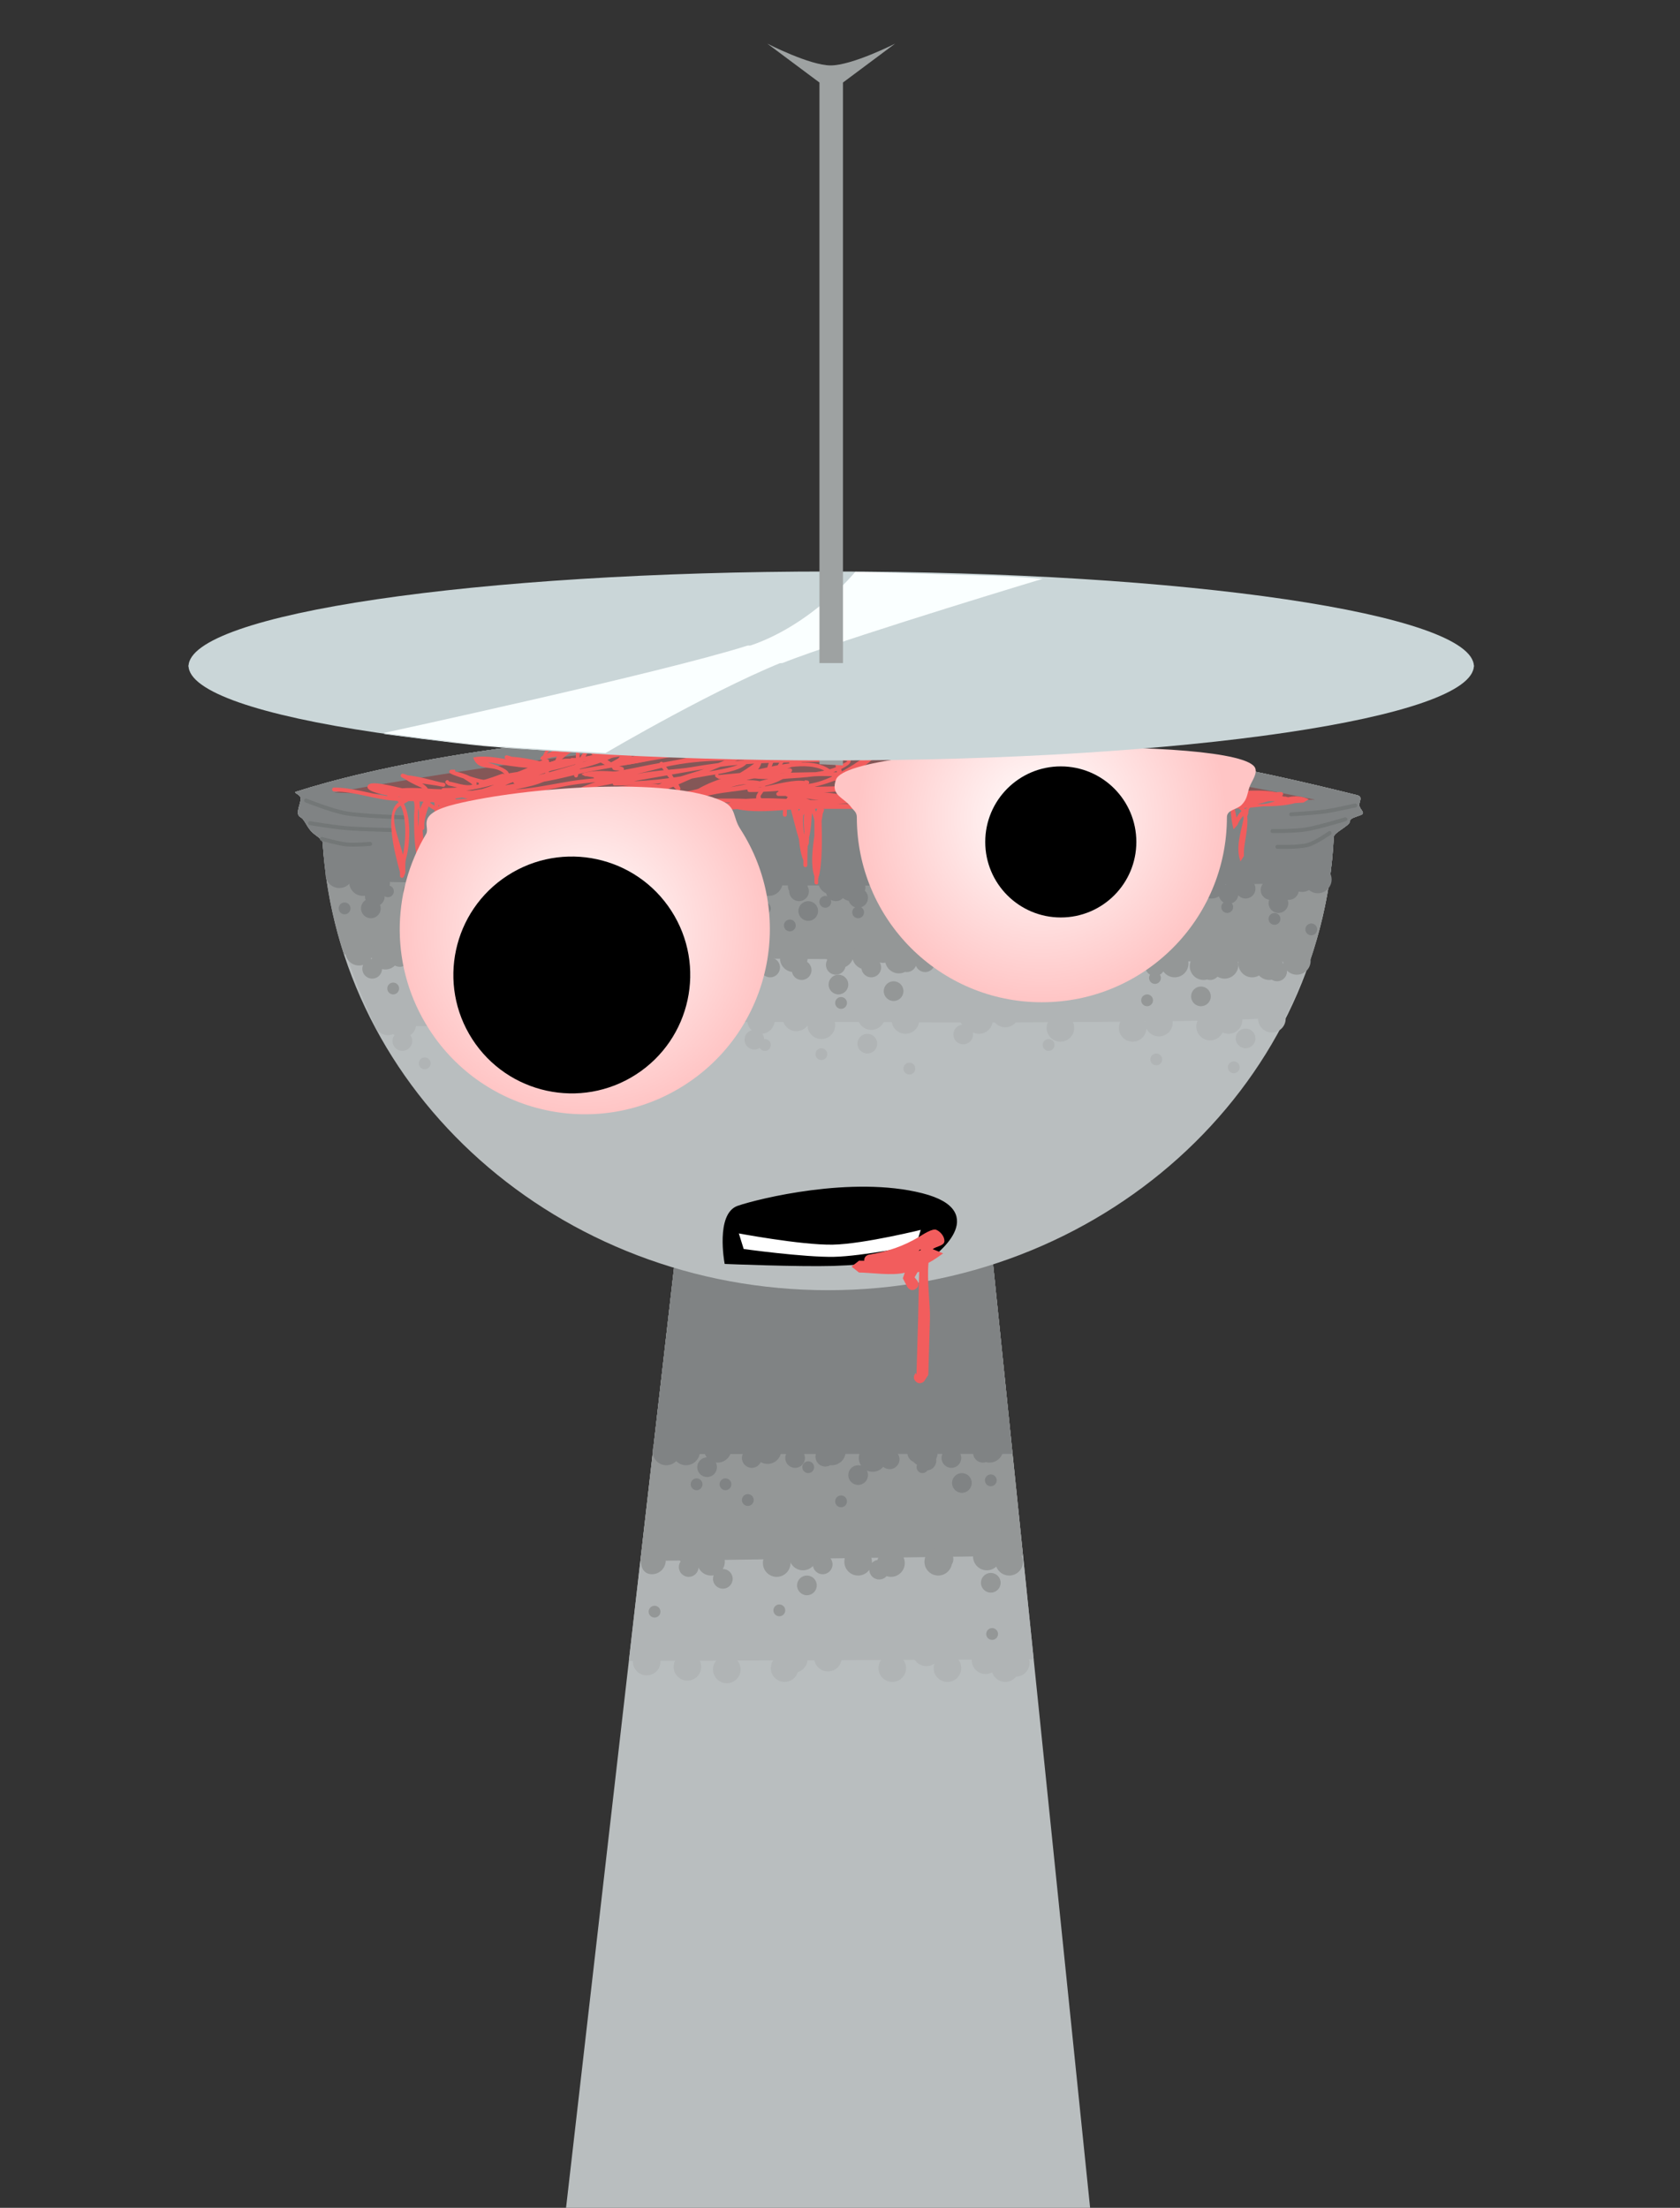 <svg version="1.1" xmlns="http://www.w3.org/2000/svg" xmlns:xlink="http://www.w3.org/1999/xlink" width="213.182" height="280.185" viewBox="0,0,213.182,280.185"><rect x="0" y="0" width="213.182" height="280.185" fill="#333333" stroke="none"/><defs><radialGradient cx="346.731" cy="142.598" r="23.481" gradientUnits="userSpaceOnUse" id="color-1"><stop offset="0" stop-color="#ffffff"/><stop offset="1" stop-color="#ffc5c5"/></radialGradient><radialGradient cx="288.73" cy="156.813" r="23.481" gradientUnits="userSpaceOnUse" id="color-2"><stop offset="0" stop-color="#ffffff"/><stop offset="1" stop-color="#ffc5c5"/></radialGradient></defs><g transform="translate(-214.524,-38.888)"><g stroke-miterlimit="10"><path d="M214.524,306.613v-267.725h213.182v267.725z" fill="none" stroke="none" stroke-width="0" stroke-linecap="butt"/><g stroke-linecap="butt"><path d="M286.352,319.072l15.143,-131.842l37.783,-0.158l13.574,132z" fill="#b9bebf" stroke="#000000" stroke-width="0"/><path d="M294.322,249.676l7.172,-62.446l37.783,-0.158l6.417,62.402z" fill="#b0b4b5" stroke="#000000" stroke-width="0"/><path d="M295.78,236.99l5.715,-49.759l37.783,-0.158l5.064,49.246z" fill="#949797" stroke="#000000" stroke-width="0"/><path d="M297.338,223.42l4.157,-36.19l37.783,-0.158l3.735,36.318z" fill="#808384" stroke="#000000" stroke-width="0"/><path d="M286.352,319.072l15.143,-131.842l37.783,-0.158l13.574,132z" fill="none" stroke="#000000" stroke-width="0"/><path d="M301.583,221.333c0.967,0 1.75,0.783 1.75,1.75c0,0.967 -0.783,1.75 -1.75,1.75c-0.49,0 -0.932,-0.201 -1.25,-0.525c-0.318,0.324 -0.76,0.525 -1.25,0.525c-0.967,0 -1.75,-0.783 -1.75,-1.75c0,-0.967 0.783,-1.75 1.75,-1.75c0.49,0 0.932,0.201 1.25,0.525c0.318,-0.324 0.76,-0.525 1.25,-0.525z" fill="#808384" stroke="none" stroke-width="0.5"/><path d="M308.667,223.917c0,-0.69 0.56,-1.25 1.25,-1.25c0.091,0 0.179,0.01 0.264,0.028c0.109,-0.862 0.845,-1.528 1.736,-1.528c0.967,0 1.75,0.783 1.75,1.75c0,0.967 -0.783,1.75 -1.75,1.75c-0.314,0 -0.609,-0.083 -0.864,-0.228c-0.198,0.43 -0.632,0.728 -1.136,0.728c-0.69,0 -1.25,-0.56 -1.25,-1.25z" fill="#808384" stroke="none" stroke-width="0.5"/><path d="M303,225.083c0,-0.677 0.538,-1.228 1.209,-1.249c-0.235,-0.298 -0.376,-0.675 -0.376,-1.084c0,-0.967 0.783,-1.75 1.75,-1.75c0.967,0 1.75,0.783 1.75,1.75c0,0.967 -0.783,1.75 -1.75,1.75c-0.08,0 -0.159,-0.005 -0.236,-0.016c0.097,0.178 0.153,0.382 0.153,0.599c0,0.69 -0.56,1.25 -1.25,1.25c-0.69,0 -1.25,-0.56 -1.25,-1.25z" fill="#808384" stroke="none" stroke-width="0.5"/><path d="M318,223.75c0,-0.334 0.131,-0.637 0.344,-0.861c0.097,-0.875 0.839,-1.555 1.739,-1.555c0.967,0 1.75,0.783 1.75,1.75c0,0.967 -0.783,1.75 -1.75,1.75c-0.065,0 -0.129,-0.004 -0.192,-0.01c-0.188,0.112 -0.407,0.177 -0.642,0.177c-0.69,0 -1.25,-0.56 -1.25,-1.25z" fill="#808384" stroke="none" stroke-width="0.5"/><path d="M330.833,225.083c0,-0.108 0.023,-0.211 0.064,-0.305c-0.175,-0.098 -0.332,-0.225 -0.464,-0.376c-0.451,-0.189 -0.767,-0.634 -0.767,-1.153c0,-0.519 0.317,-0.964 0.767,-1.153c0.321,-0.366 0.792,-0.597 1.316,-0.597c0.967,0 1.75,0.783 1.75,1.75c0,0.282 -0.067,0.548 -0.185,0.784c0.012,0.07 0.019,0.142 0.019,0.216c0,0.647 -0.492,1.179 -1.122,1.244c-0.134,0.205 -0.365,0.34 -0.628,0.34c-0.414,0 -0.75,-0.336 -0.75,-0.75z" fill="#808384" stroke="none" stroke-width="0.5"/><path d="M338,223.25c0,-0.351 0.145,-0.669 0.378,-0.896c0.179,-0.776 0.875,-1.354 1.705,-1.354c0.967,0 1.75,0.783 1.75,1.75c0,0.967 -0.783,1.75 -1.75,1.75c-0.156,0 -0.308,-0.021 -0.453,-0.059c-0.12,0.038 -0.248,0.059 -0.381,0.059c-0.69,0 -1.25,-0.56 -1.25,-1.25z" fill="#808384" stroke="none" stroke-width="0.5"/><path d="M322.167,226.083c0,-0.69 0.56,-1.25 1.25,-1.25c0.133,0 0.26,0.021 0.38,0.059c-0.188,-0.279 -0.297,-0.614 -0.297,-0.976c0,-0.967 0.783,-1.75 1.75,-1.75c0.64,0 1.2,0.343 1.505,0.856c0.192,-0.12 0.419,-0.189 0.662,-0.189c0.69,0 1.25,0.56 1.25,1.25c0,0.69 -0.56,1.25 -1.25,1.25c-0.312,0 -0.597,-0.114 -0.816,-0.303c-0.321,0.389 -0.807,0.637 -1.35,0.637c-0.257,0 -0.502,-0.056 -0.722,-0.155c0.088,0.171 0.138,0.366 0.138,0.572c0,0.69 -0.56,1.25 -1.25,1.25c-0.69,0 -1.25,-0.56 -1.25,-1.25z" fill="#808384" stroke="none" stroke-width="0.5"/><path d="M314.167,223.917c0,-0.69 0.56,-1.25 1.25,-1.25c0.69,0 1.25,0.56 1.25,1.25c0,0.69 -0.56,1.25 -1.25,1.25c-0.69,0 -1.25,-0.56 -1.25,-1.25z" fill="#808384" stroke="none" stroke-width="0.5"/><path d="M335.333,227.083c0,-0.69 0.56,-1.25 1.25,-1.25c0.69,0 1.25,0.56 1.25,1.25c0,0.69 -0.56,1.25 -1.25,1.25c-0.69,0 -1.25,-0.56 -1.25,-1.25z" fill="#808384" stroke="none" stroke-width="0.5"/><path d="M334,223.917c0,-0.69 0.56,-1.25 1.25,-1.25c0.69,0 1.25,0.56 1.25,1.25c0,0.69 -0.56,1.25 -1.25,1.25c-0.69,0 -1.25,-0.56 -1.25,-1.25z" fill="#808384" stroke="none" stroke-width="0.5"/><path d="M302.167,227.25c0,-0.414 0.336,-0.75 0.75,-0.75c0.414,0 0.75,0.336 0.75,0.75c0,0.414 -0.336,0.75 -0.75,0.75c-0.414,0 -0.75,-0.336 -0.75,-0.75z" fill="#808384" stroke="none" stroke-width="0.5"/><path d="M305.833,227.25c0,-0.414 0.336,-0.75 0.75,-0.75c0.414,0 0.75,0.336 0.75,0.75c0,0.414 -0.336,0.75 -0.75,0.75c-0.414,0 -0.75,-0.336 -0.75,-0.75z" fill="#808384" stroke="none" stroke-width="0.5"/><path d="M308.667,229.25c0,-0.414 0.336,-0.75 0.75,-0.75c0.414,0 0.75,0.336 0.75,0.75c0,0.414 -0.336,0.75 -0.75,0.75c-0.414,0 -0.75,-0.336 -0.75,-0.75z" fill="#808384" stroke="none" stroke-width="0.5"/><path d="M316.333,225.083c0,-0.414 0.336,-0.75 0.75,-0.75c0.414,0 0.75,0.336 0.75,0.75c0,0.414 -0.336,0.75 -0.75,0.75c-0.414,0 -0.75,-0.336 -0.75,-0.75z" fill="#808384" stroke="none" stroke-width="0.5"/><path d="M320.5,229.417c0,-0.414 0.336,-0.75 0.75,-0.75c0.414,0 0.75,0.336 0.75,0.75c0,0.414 -0.336,0.75 -0.75,0.75c-0.414,0 -0.75,-0.336 -0.75,-0.75z" fill="#808384" stroke="none" stroke-width="0.5"/><path d="M339.5,226.75c0,-0.414 0.336,-0.75 0.75,-0.75c0.414,0 0.75,0.336 0.75,0.75c0,0.414 -0.336,0.75 -0.75,0.75c-0.414,0 -0.75,-0.336 -0.75,-0.75z" fill="#808384" stroke="none" stroke-width="0.5"/><path d="M295.833,236.917c0,-0.967 0.45,-1.75 1.417,-1.75c0.967,0 1.75,0.783 1.75,1.75c0,0.967 -0.783,1.75 -1.75,1.75c-0.967,0 -1.417,-0.783 -1.417,-1.75z" fill="#949797" stroke="none" stroke-width="0.5"/><path d="M338,236.417c0,-0.967 0.783,-1.75 1.75,-1.75c0.751,0 1.391,0.473 1.64,1.137c0.313,-0.292 0.732,-0.47 1.194,-0.47c0.967,0 1.75,0.783 1.75,1.75c0,0.967 -0.783,1.75 -1.75,1.75c-0.751,0 -1.391,-0.473 -1.64,-1.137c-0.313,0.292 -0.732,0.47 -1.194,0.47c-0.967,0 -1.75,-0.783 -1.75,-1.75z" fill="#949797" stroke="none" stroke-width="0.5"/><path d="M335.5,236.75c0,0.251 -0.074,0.484 -0.201,0.68c-0.161,0.8 -0.868,1.403 -1.716,1.403c-0.967,0 -1.75,-0.783 -1.75,-1.75c0,-0.967 0.783,-1.75 1.75,-1.75c0.269,0 0.524,0.061 0.752,0.17c0.65,0.044 1.164,0.586 1.164,1.247z" fill="#949797" stroke="none" stroke-width="0.5"/><path d="M318.917,236.167c0.69,0 1.25,0.56 1.25,1.25c0,0.69 -0.56,1.25 -1.25,1.25c-0.62,0 -1.134,-0.451 -1.233,-1.043c-0.319,0.334 -0.769,0.543 -1.267,0.543c-0.702,0 -1.307,-0.413 -1.586,-1.009c0.002,0.03 0.002,0.061 0.002,0.092c0,0.967 -0.783,1.75 -1.75,1.75c-0.967,0 -1.75,-0.783 -1.75,-1.75c0,-0.967 0.783,-1.75 1.75,-1.75c0.702,0 1.307,0.413 1.586,1.009c-0.002,-0.03 -0.002,-0.061 -0.002,-0.092c0,-0.967 0.783,-1.75 1.75,-1.75c0.966,0 1.75,0.783 1.75,1.75c0.209,-0.157 0.469,-0.25 0.75,-0.25z" fill="#949797" stroke="none" stroke-width="0.5"/><path d="M305,239.25c0,-0.158 0.029,-0.309 0.083,-0.448c-0.108,0.021 -0.219,0.032 -0.333,0.032c-0.701,0 -1.306,-0.413 -1.586,-1.008c-0.039,0.655 -0.583,1.175 -1.248,1.175c-0.69,0 -1.25,-0.56 -1.25,-1.25c0,-0.267 0.084,-0.514 0.226,-0.717c-0.344,-0.32 -0.56,-0.776 -0.56,-1.283c0,-0.967 0.783,-1.75 1.75,-1.75c0.915,0 1.666,0.702 1.743,1.596c0.268,-0.167 0.584,-0.263 0.923,-0.263c0.967,0 1.75,0.783 1.75,1.75c0,0.336 -0.095,0.65 -0.259,0.917c0.003,-0 0.006,-0 0.009,-0c0.69,0 1.25,0.56 1.25,1.25c0,0.69 -0.56,1.25 -1.25,1.25c-0.69,0 -1.25,-0.56 -1.25,-1.25z" fill="#949797" stroke="none" stroke-width="0.5"/><path d="M325.879,236.85c0.181,-0.774 0.875,-1.35 1.704,-1.35c0.967,0 1.75,0.783 1.75,1.75c0,0.967 -0.783,1.75 -1.75,1.75c-0.196,0 -0.385,-0.032 -0.561,-0.092c-0.229,0.261 -0.565,0.425 -0.939,0.425c-0.681,0 -1.235,-0.545 -1.25,-1.223c-0.318,0.438 -0.834,0.723 -1.417,0.723c-0.967,0 -1.75,-0.783 -1.75,-1.75c0,-0.967 0.783,-1.75 1.75,-1.75c0.967,0 1.75,0.783 1.75,1.75c0,0.053 -0.002,0.106 -0.007,0.158c0.185,-0.203 0.436,-0.345 0.72,-0.391z" fill="#949797" stroke="none" stroke-width="0.5"/><path d="M315.667,240.083c0,-0.69 0.56,-1.25 1.25,-1.25c0.69,0 1.25,0.56 1.25,1.25c0,0.69 -0.56,1.25 -1.25,1.25c-0.69,0 -1.25,-0.56 -1.25,-1.25z" fill="#949797" stroke="none" stroke-width="0.5"/><path d="M339,239.75c0,-0.69 0.56,-1.25 1.25,-1.25c0.69,0 1.25,0.56 1.25,1.25c0,0.69 -0.56,1.25 -1.25,1.25c-0.69,0 -1.25,-0.56 -1.25,-1.25z" fill="#949797" stroke="none" stroke-width="0.5"/><path d="M296.833,243.417c0,-0.414 0.336,-0.75 0.75,-0.75c0.414,0 0.75,0.336 0.75,0.75c0,0.414 -0.336,0.75 -0.75,0.75c-0.414,0 -0.75,-0.336 -0.75,-0.75z" fill="#949797" stroke="none" stroke-width="0.5"/><path d="M312.667,243.25c0,-0.414 0.336,-0.75 0.75,-0.75c0.414,0 0.75,0.336 0.75,0.75c0,0.414 -0.336,0.75 -0.75,0.75c-0.414,0 -0.75,-0.336 -0.75,-0.75z" fill="#949797" stroke="none" stroke-width="0.5"/><path d="M339.667,246.25c0,-0.414 0.336,-0.75 0.75,-0.75c0.414,0 0.75,0.336 0.75,0.75c0,0.414 -0.336,0.75 -0.75,0.75c-0.414,0 -0.75,-0.336 -0.75,-0.75z" fill="#949797" stroke="none" stroke-width="0.5"/><path d="M294.833,249.75c0,-0.967 0.783,-1.75 1.75,-1.75c0.967,0 1.75,0.783 1.75,1.75c0,0.967 -0.783,1.75 -1.75,1.75c-0.967,0 -1.75,-0.783 -1.75,-1.75z" fill="#b0b4b5" stroke="none" stroke-width="0.5"/><path d="M337.833,249.583c0,-0.967 0.783,-1.75 1.75,-1.75c0.779,0 1.438,0.508 1.666,1.211c0.237,-0.129 0.506,-0.204 0.793,-0.211c0.32,-0.406 0.817,-0.667 1.375,-0.667c0.967,0 1.75,0.783 1.75,1.75c0,0.953 -0.761,1.727 -1.708,1.75c-0.32,0.406 -0.817,0.667 -1.375,0.667c-0.779,0 -1.438,-0.508 -1.666,-1.211c-0.248,0.135 -0.532,0.211 -0.834,0.211c-0.967,0 -1.75,-0.783 -1.75,-1.75z" fill="#b0b4b5" stroke="none" stroke-width="0.5"/><path d="M330.333,248.583c0,-0.967 0.783,-1.75 1.75,-1.75c0.967,0 1.75,0.783 1.75,1.75c0,0.2 -0.034,0.393 -0.096,0.572c0.286,-0.203 0.635,-0.322 1.012,-0.322c0.967,0 1.75,0.783 1.75,1.75c0,0.967 -0.783,1.75 -1.75,1.75c-0.967,0 -1.75,-0.783 -1.75,-1.75c0,-0.2 0.034,-0.393 0.096,-0.572c-0.286,0.203 -0.635,0.322 -1.012,0.322c-0.967,0 -1.75,-0.783 -1.75,-1.75z" fill="#b0b4b5" stroke="none" stroke-width="0.5"/><path d="M326,250.583c0,-0.967 0.783,-1.75 1.75,-1.75c0.967,0 1.75,0.783 1.75,1.75c0,0.967 -0.783,1.75 -1.75,1.75c-0.967,0 -1.75,-0.783 -1.75,-1.75z" fill="#b0b4b5" stroke="none" stroke-width="0.5"/><path d="M315.25,247.667c0.967,0 1.75,0.783 1.75,1.75c0,0.79 -0.523,1.457 -1.242,1.675c-0.218,0.719 -0.885,1.242 -1.675,1.242c-0.967,0 -1.75,-0.783 -1.75,-1.75c0,-0.79 0.523,-1.457 1.242,-1.675c0.218,-0.719 0.885,-1.242 1.675,-1.242z" fill="#b0b4b5" stroke="none" stroke-width="0.5"/><path d="M305,250.75c0,-0.967 0.783,-1.75 1.75,-1.75c0.967,0 1.75,0.783 1.75,1.75c0,0.967 -0.783,1.75 -1.75,1.75c-0.967,0 -1.75,-0.783 -1.75,-1.75z" fill="#b0b4b5" stroke="none" stroke-width="0.5"/><path d="M300,250.417c0,-0.967 0.783,-1.75 1.75,-1.75c0.967,0 1.75,0.783 1.75,1.75c0,0.967 -0.783,1.75 -1.75,1.75c-0.967,0 -1.75,-0.783 -1.75,-1.75z" fill="#b0b4b5" stroke="none" stroke-width="0.5"/><path d="M317.833,249.25c0,-0.967 0.783,-1.75 1.75,-1.75c0.967,0 1.75,0.783 1.75,1.75c0,0.967 -0.783,1.75 -1.75,1.75c-0.967,0 -1.75,-0.783 -1.75,-1.75z" fill="#b0b4b5" stroke="none" stroke-width="0.5"/></g><g><g><path d="M252.671,142.605c-0.778,-0.408 0.022,-1.634 0.008,-2.397c-0.01,-0.544 -1.055,-0.697 -0.564,-0.854c8.686,-2.789 30.556,-8.048 67.783,-8.219c30.919,-0.141 56.321,6.061 66.792,8.65c0.875,0.216 0.237,0.856 0.327,1.354c0.097,0.533 0.868,0.928 0.147,1.194c-0.945,0.349 -1.328,0.428 -1.335,0.771c-0.01,0.582 -2.03,1.412 -2.057,1.99c-1.543,32.015 -29.683,57.526 -64.17,57.526c-34.221,0 -62.193,-25.119 -64.13,-56.787c-0.03,-0.492 -1.014,-0.944 -1.481,-1.479c-0.634,-0.726 -0.843,-1.499 -1.321,-1.75z" fill="#b9bebf" stroke="#000000" stroke-width="0" stroke-linecap="butt"/><path d="M252.671,142.605c-0.778,-0.408 0.022,-1.634 0.008,-2.397c-0.01,-0.544 -1.055,-0.697 -0.564,-0.854c8.686,-2.789 30.556,-8.048 67.783,-8.219c30.919,-0.141 56.321,6.061 66.792,8.65c0.875,0.216 0.237,0.856 0.327,1.354c0.097,0.533 0.868,0.928 0.147,1.194c-0.945,0.349 -1.328,0.428 -1.335,0.771c-0.01,0.582 -2.03,1.412 -2.057,1.99c-0.394,8.174 -2.522,15.675 -6.047,22.685c-0.375,0.746 -27.121,0.956 -54.911,0.81c-30.102,-0.158 -60.431,1.017 -60.797,0.254c-3.147,-6.548 -6.085,-15.468 -6.546,-23.009c-0.03,-0.492 -1.014,-0.944 -1.481,-1.479c-0.634,-0.726 -0.843,-1.499 -1.321,-1.75z" fill="#b0b4b5" stroke="#000000" stroke-width="0" stroke-linecap="butt"/><path d="M252.671,142.605c-0.778,-0.408 0.022,-1.634 0.008,-2.397c-0.01,-0.544 -1.055,-0.697 -0.564,-0.854c8.686,-2.789 30.556,-8.048 67.783,-8.219c30.919,-0.141 56.321,6.061 66.792,8.65c0.875,0.216 0.237,0.856 0.327,1.354c0.097,0.533 0.868,0.928 0.147,1.194c-0.945,0.349 -1.328,0.428 -1.335,0.771c-0.01,0.582 -2.03,1.412 -2.057,1.99c-0.265,5.502 -1.316,10.811 -3.049,15.833c-0.044,0.128 -122.471,-0.676 -122.554,-0.929c-1.474,-4.519 -2.397,-9.263 -2.697,-14.164c-0.03,-0.492 -1.014,-0.944 -1.481,-1.479c-0.634,-0.726 -0.843,-1.499 -1.321,-1.75z" fill="#949797" stroke="#000000" stroke-width="0" stroke-linecap="butt"/><path d="M252.671,142.605c-0.778,-0.408 0.022,-1.634 0.008,-2.397c-0.01,-0.544 -1.055,-0.697 -0.564,-0.854c8.686,-2.789 30.556,-8.048 67.783,-8.219c30.919,-0.141 56.321,6.061 66.792,8.65c0.875,0.216 0.237,0.856 0.327,1.354c0.097,0.533 0.868,0.928 0.147,1.194c-0.945,0.349 -1.328,0.428 -1.335,0.771c-0.01,0.582 -2.03,1.412 -2.057,1.99c-0.092,1.9 -0.277,3.778 -0.552,5.629c-0.131,0.885 -127.143,0.661 -127.28,-0.291c-0.217,-1.516 -0.374,-3.049 -0.469,-4.598c-0.03,-0.492 -1.014,-0.944 -1.481,-1.479c-0.634,-0.726 -0.843,-1.499 -1.321,-1.75z" fill="#808384" stroke="#000000" stroke-width="0" stroke-linecap="butt"/><path d="M256.919,139.473c0,0 39.12,-7.324 62.982,-7.139c23.862,0.185 61.501,8.042 61.501,8.042c0,0 -41.531,0.698 -62.286,0.548c-20.74,-0.151 -62.196,-1.452 -62.196,-1.452z" fill="#845757" stroke="#000000" stroke-width="0" stroke-linecap="round"/><path d="M383.242,144.605c0,0 -1.77,1.251 -2.803,1.523c-1.161,0.307 -3.822,0.227 -3.822,0.227" fill="none" stroke="#737777" stroke-width="0.5" stroke-linecap="round"/><path d="M385.242,142.855c0,0 -3.413,1.033 -4.994,1.29c-1.499,0.243 -4.256,0.21 -4.256,0.21" fill="none" stroke="#737777" stroke-width="0.5" stroke-linecap="round"/><path d="M386.492,141.105c0,0 -2.575,0.589 -3.872,0.769c-1.403,0.194 -4.253,0.356 -4.253,0.356" fill="none" stroke="#737777" stroke-width="0.5" stroke-linecap="round"/><path d="M261.492,145.98c0,0 -1.985,0.172 -2.994,0.069c-1.032,-0.105 -3.131,-0.694 -3.131,-0.694" fill="none" stroke="#737777" stroke-width="0.5" stroke-linecap="round"/><path d="M264.492,144.23c0,0 -4.13,-0.09 -6,-0.244c-1.642,-0.135 -4.625,-0.631 -4.625,-0.631" fill="none" stroke="#737777" stroke-width="0.5" stroke-linecap="round"/><path d="M265.742,142.605c0,0 -5.081,-0.122 -7.293,-0.502c-1.847,-0.317 -5.082,-1.623 -5.082,-1.623" fill="none" stroke="#737777" stroke-width="0.5" stroke-linecap="round"/><path d="M271.107,137.97c0.177,-0.177 0.354,0 0.354,0l0.029,0.096c0.848,0.135 2.111,0.645 2.951,0.404c0.096,-0.028 -0.487,-0.409 -1.105,-0.793c-0.444,-0.142 -0.884,-0.294 -1.321,-0.469l-0.008,-0.007l-0.002,0.003l-0.328,-0.164c-0.085,-0.04 -0.143,-0.126 -0.143,-0.226c0,-0.138 0.112,-0.25 0.25,-0.25h0.5v0.214c0.035,0.014 0.07,0.027 0.105,0.041c0.554,0.105 1.25,0.313 1.787,0.595c0.243,0.073 0.487,0.144 0.733,0.217c0.472,0.14 0.939,0.225 1.428,0.287c0.236,0.03 0.473,0.05 0.71,0.071c0.522,-0.153 1.043,-0.325 1.567,-0.516c0.042,-0.24 -0.137,-0.522 -0.634,-0.772c-1.241,-0.625 -2.877,-0.002 -3.408,-1.685c1.24,-0.253 2.724,-0.038 4.193,0.222l-0.029,-0.01c-0.102,-0.031 -0.176,-0.127 -0.176,-0.239c0,-0.138 0.112,-0.25 0.25,-0.25c0.026,0 0.051,0.004 0.074,0.011l0.475,0.135l-0.006,0.021c0.042,0.007 0.086,0.015 0.132,0.023c1.129,0.069 2.385,0.308 3.518,0.567c0.143,-0.054 0.291,-0.094 0.448,-0.114v-0.152h0.5c0.138,0 0.25,0.112 0.25,0.25c0,0.1 -0.059,0.186 -0.143,0.226l-0.057,0.029c0.045,0.011 0.089,0.022 0.133,0.033l0.48,0.12c0.111,0.025 0.194,0.125 0.194,0.244c0,0.138 -0.112,0.25 -0.25,0.25c-0.009,0 -0.018,-0 -0.027,-0.001l-0.495,-0.047l0.004,-0.039c-0.116,0.013 -0.234,0.024 -0.353,0.034c0.331,0.26 0.567,0.564 0.65,0.922l0.053,-0.012c0.02,-0.005 0.04,-0.008 0.062,-0.008c0.138,0 0.25,0.112 0.25,0.25c0,0.1 -0.058,0.186 -0.143,0.226l-0.328,0.164l-0.005,-0.01l-0.022,0.022c-0.181,0.043 -0.362,0.086 -0.544,0.129c-0.86,0.47 -2.381,0.791 -3.701,1.057c0.051,0 0.1,-0.001 0.144,-0.004c2.301,-0.156 4.62,-0.687 6.891,-1.05c1.228,-0.196 2.506,-0.306 3.774,-0.448c-0.632,0.001 -1.243,-0.04 -1.776,-0.169c-0.068,0 -0.137,0 -0.205,0l-0.5,-0.25v0l0.5,-0.25c0.068,0 0.137,0 0.205,0c1.572,-0.38 3.82,0 5.295,0l0.123,0.053l0.014,0.003l-0.001,-0.008l0.496,-0.035c0.007,-0.001 0.013,-0.001 0.02,-0.001c0.138,0 0.25,0.112 0.25,0.25c0,0.108 -0.068,0.199 -0.163,0.235l-0.46,0.182l-0.021,-0.053c-1.718,0.964 -3.789,0.951 -5.616,1.565c0.478,-0.039 0.974,-0.034 1.334,-0.065c2.259,-0.188 4.568,-0.628 6.833,-0.625c0.385,-0.071 0.85,0.02 1.293,0.081c0.182,-0.447 0.645,-0.811 1.099,-0.793c-0.199,-0.245 -0.401,-0.486 -0.573,-0.727c0,0 -0.054,-0.076 -0.05,-0.168c-0.292,-0.387 -0.557,-0.727 -0.61,-0.819l-0.019,-0.033c0,0 -0.126,-0.216 0.09,-0.342c0.216,-0.126 0.342,0.09 0.342,0.09l0.019,0.033c0.171,0.295 0.903,1.097 1.292,1.79c0.263,0.331 0.515,0.669 0.697,1.025l0.164,0.329c0.018,0.035 0.029,0.074 0.029,0.116c0,0.138 -0.112,0.25 -0.25,0.25c-0.06,0 -0.115,-0.021 -0.158,-0.056l-0.389,-0.311l0.034,-0.043c-0.12,-0.073 -0.239,-0.148 -0.357,-0.224c-0.208,0.041 -0.477,0.078 -0.762,0.111c0.016,0.283 0.044,0.544 0.096,0.56c1.574,0.483 3.499,-0.125 5.064,-0.536c3.29,-0.864 6.903,-1.974 10.267,-2.315l0.006,0.001l-0,-0.001l0.35,-0.019c0.005,-0 0.01,-0 0.015,-0c0.138,0 0.25,0.112 0.25,0.25c0,0.053 -0.016,0.101 -0.044,0.142l-0.275,0.413l-0.113,-0.076c-0.64,0.707 -1.744,1.173 -2.995,1.502c0.003,0.02 0.005,0.04 0.005,0.062c1.678,-0.325 3.704,-0.896 5.023,-0.682l0.014,-0.109l0.334,0.042c0.125,0.014 0.222,0.12 0.222,0.248c0,0.118 -0.082,0.217 -0.192,0.243l-0.479,0.124c-0.153,0.039 -0.314,0.096 -0.479,0.163c-0.011,0.005 -0.022,0.009 -0.034,0.014c-0.22,0.091 -0.449,0.198 -0.68,0.306c0.676,0.083 1.36,0.19 2.047,0.306c0.768,0.007 1.53,0.046 2.271,0.151c3.69,0.532 5.459,0.446 6.826,-2.625l0.052,-0.418c0.014,-0.125 0.12,-0.222 0.248,-0.222c0.102,0 0.19,0.061 0.229,0.149l0.13,0.278c0.316,0.311 0.63,0.625 0.944,0.939c0.101,0.101 0.201,0.195 0.301,0.283c0.039,-0.088 0.127,-0.15 0.229,-0.15c0.038,0 0.074,0.009 0.106,0.024l0.452,0.201l-0.01,0.022c1.151,0.195 2.261,0.521 3.371,0.849c0.354,-0.009 0.702,-0.019 1.04,-0.031c0.69,-0.09 1.406,-0.152 2.167,-0.061c0.124,-0.001 0.249,-0.001 0.373,-0.002v-0.001h0.5c0.138,0 0.25,0.112 0.25,0.25c0,0.138 -0.112,0.25 -0.25,0.25c3.389,0 6.778,0 10.167,0c3.394,0 6.798,0.336 10.167,0.333c3.439,0 6.781,0.001 10.145,-0.002c2.865,-0.002 6.545,-0.698 9.442,-0.125c0.014,-0.001 0.027,-0.002 0.041,-0.003l0.012,-0.001l-0,-0.026l0.499,-0.009c0.002,-0 0.003,-0 0.005,-0c0.138,0 0.25,0.112 0.25,0.25c0,0.106 -0.066,0.196 -0.158,0.233c0.111,0.04 0.22,0.082 0.326,0.126l0.014,-0.057l0.448,0.112c0.814,-0.181 1.636,-0.191 2.622,0.257l-0.679,0.419c-0.355,0.018 -0.708,0.041 -1.061,0.068c-1.218,0.323 -2.629,0.408 -4.036,0.411c-0.555,0.06 -1.112,0.116 -1.672,0.164c-0.067,0.099 -0.137,0.193 -0.21,0.285c0.022,0.011 0.045,0.024 0.067,0.038l-0.076,0.108c0.024,0.259 -0.046,0.467 -0.147,0.661c0.184,1.419 -0.416,3.428 -0.416,4.508c-0.001,0.18 -0.002,0.36 -0.003,0.54l-0.434,0.683c-0.652,-1.766 0.043,-3.656 0.401,-5.435c-0.009,-0.124 -0.023,-0.242 -0.044,-0.353c-0.295,0.34 -0.569,0.7 -0.74,1.166l-0.487,0.544c-0.225,-0.752 -0.349,-1.769 -0.383,-2.601c-0.219,0.005 -0.439,0.008 -0.659,0.008c-2.235,0 -4.471,0 -6.706,0c-0.771,0.106 -1.542,0.217 -2.315,0.312c-0.721,0.089 -1.536,0.406 -2.269,0.391c-0.046,0.028 -0.091,0.056 -0.135,0.086l-0.455,-0.189c-0.041,-0.015 -0.081,-0.031 -0.12,-0.05l0.425,-0.239c0.159,-0.116 0.335,-0.219 0.526,-0.311c-3.317,0 -6.634,0 -9.951,0c-3.5,0 -7,0 -10.5,0c-0.615,0 -1.23,0 -1.845,0c-3.017,0.328 -6.264,0 -9.255,0c-2.81,0 -5.62,0 -8.431,0c-0.001,0.01 -0.002,0.021 -0.002,0.031l0.125,0.038l-0.147,0.478l-0.029,-0.009c-0.039,0.326 -0.093,0.659 -0.157,0.99c0.06,2.172 0.116,5.452 -0.41,7.338c-0,0.006 -0,0.012 -0,0.018l0.079,0.013l-0.082,0.489c-0.018,0.121 -0.122,0.213 -0.247,0.213c-0.138,0 -0.25,-0.112 -0.25,-0.25v-0.4c0,-0.133 -0,-0.266 -0,-0.399c-0.485,-1.317 -0.276,-3.304 -0.007,-5.127c0.001,-0.487 0.002,-0.974 0.005,-1.461c-0.003,-0.144 -0.004,-0.288 -0.003,-0.434c-0.03,-0.342 -0.186,-0.675 -0.3,-1.006c-0.086,0.946 -0.119,2.188 -0.379,3.11c-0.01,0.264 -0.02,0.523 -0.023,0.775l-0.038,0.045l0.019,0.009l-0.13,0.26c-0.023,0.676 -0.041,1.353 -0.044,2.029v0.4c0,0.138 -0.112,0.25 -0.25,0.25c-0.138,0 -0.25,-0.112 -0.25,-0.25v-0.5h0.001c0,-0.039 0.001,-0.078 0.001,-0.117c-0.276,-0.576 -0.476,-1.608 -0.568,-2.677c-0.34,-1.033 -0.727,-2.758 -1.028,-3.761c-0.164,0.012 -0.332,0.024 -0.501,0.036c-0.003,0.121 -0.005,0.258 -0.006,0.41l-0,0.208c0,0 -0,0.25 -0.25,0.25c-0.25,-0 -0.25,-0.25 -0.25,-0.25l0,-0.209c0,-0.087 0.009,-0.219 0.027,-0.374c-1.969,0.14 -4.152,0.261 -5.813,-0.137c-2.541,0.245 -5.332,-0.155 -7.749,-0.215c-3.349,-0.082 -6.683,-0.206 -10.033,-0.215c-1.722,0.342 -3.866,0.552 -5.73,0.534c-0.264,0.21 -1.867,0.265 -2.153,0.265c-2.278,0.004 -4.714,-0.242 -6.926,-0.8c-0.811,0 -1.623,0 -2.434,0c0.171,0.256 0.331,0.537 0.483,0.838c1.183,2.446 1.426,7.539 1.426,10.295c0,0.472 0,0.944 0,1.417v0v0.5c0,0.138 -0.112,0.25 -0.25,0.25c-0.138,0 -0.25,-0.112 -0.25,-0.25v-0.5v0c0,-0.472 -0,-0.944 -0,-1.417c-0,-2.022 -0.605,-3.812 -0.807,-5.791c-0.126,-1.229 -0.01,-3.214 -0.566,-4.281c-0.14,-0.283 -0.441,-0.676 -0.83,-1.062c-0.127,0 -0.255,0 -0.382,0c-0.12,0.011 -0.241,0.02 -0.361,0.025c0.003,0.014 0.004,0.028 0.005,0.042l0.019,0.498l-0.059,0.002c0.025,0.153 0.045,0.307 0.059,0.462c0.181,0.133 0.322,0.27 0.395,0.407c0.558,1.045 -0.173,4.524 -0.173,5.812v0.5c0,0.138 -0.112,0.25 -0.25,0.25c-0.138,0 -0.25,-0.112 -0.25,-0.25v-0.487c-0.513,-0.702 -0.571,-2.409 -0.526,-3.972c-0.241,-0.625 -0.29,-1.299 -0.291,-1.996c-0.081,0.21 -0.171,0.421 -0.255,0.626c0.065,2.521 0.191,5.383 -0.255,7.729h0.027v0.5c0,0.138 -0.112,0.25 -0.25,0.25c-0.1,0 -0.186,-0.058 -0.226,-0.143l-0.198,-0.395l0.019,-0.009l-0.038,-0.045c-0.002,-0.179 -0.004,-0.359 -0.007,-0.538c0,-2.265 -0.366,-5.423 0.383,-7.87c0.007,-0.277 0.012,-0.555 0.015,-0.833c-0.188,-0.092 -0.346,-0.173 -0.444,-0.236c-0.087,-0.056 -0.192,-0.14 -0.304,-0.236c-0.288,0.72 -0.549,1.727 -0.549,2.256v0.5c0,0.126 -0.094,0.231 -0.215,0.248c0.127,1.205 0.182,2.425 -0.061,3.587l0.047,0.003l-0.028,0.498c-0.006,0.132 -0.116,0.238 -0.25,0.238c-0.113,0 -0.209,-0.075 -0.24,-0.179l-0.152,-0.47l0.004,-0.001l-0.008,-0.012c-0.378,-1.867 -0.397,-3.592 -0.397,-5.51c0,-0.314 0.149,-1.324 -0.043,-1.82c-0.216,-0.008 -0.433,-0.014 -0.65,-0.019c-0.192,0.111 -0.412,0.245 -0.593,0.354c0.991,1.88 0.722,5.344 0.302,6.815c-0.182,0.623 -0.115,1.27 -0.12,1.917l-0.028,0.04l0.015,0.006l-0.184,0.459c-0.035,0.095 -0.127,0.163 -0.234,0.163c-0.137,0 -0.248,-0.11 -0.25,-0.246l-0.009,-0.497c-0.712,-2.513 -1.996,-7.728 -0.164,-8.841c-0.055,-0.069 -0.112,-0.132 -0.174,-0.19c-2.782,-0.116 -5.299,-1.19 -8.017,-1.19c0,0 -0.25,0 -0.25,-0.25c0,-0.25 0.25,-0.25 0.25,-0.25c2.309,0 4.459,0.769 6.751,1.076c-0.001,-0.008 -0.001,-0.017 -0.001,-0.026c0,-0.021 0.002,-0.04 0.005,-0.058c-0.93,-0.167 -3.008,-0.598 -2.424,-1.322c0.445,-0.552 2.869,0.113 4.307,0.422c0.804,-0.058 1.676,-0.045 2.553,-0.001c-0.196,-0.156 -1.169,-0.484 -2.199,-1.169l-0.405,-0.216c-0.081,-0.041 -0.137,-0.126 -0.137,-0.223c0,-0.138 0.112,-0.25 0.25,-0.25c0.03,0 0.058,0.005 0.085,0.015l0.469,0.156l-0.01,0.03c1.421,0.144 2.904,0.555 4.26,0.906l0.402,0.062c0,0 0.247,0.038 0.209,0.285c-0.038,0.247 -0.285,0.209 -0.285,0.209l-0.426,-0.066c-0.47,-0.122 -1.359,-0.206 -2.228,-0.35c0.316,0.198 0.583,0.416 0.72,0.652c0.217,0.014 0.434,0.03 0.649,0.046c0.363,0.01 0.727,0.025 1.089,0.042c0.054,-0.154 0.235,-0.154 0.235,-0.154c0.598,0 1.183,-0.023 1.76,-0.069c-0.479,-0.112 -0.905,-0.232 -1.132,-0.268l-0.305,-0.237c0,0 -0.177,-0.177 0,-0.354zM282.831,136.365c-0.043,0.001 -0.085,0.001 -0.128,0.001c-1.15,0.83 -2.631,1.585 -4.107,2.188c0.072,-0.011 0.143,-0.023 0.215,-0.034c0.332,-0.052 0.665,-0.111 0.999,-0.174c1.33,-0.453 2.739,-0.869 4.057,-0.949c-0.025,-0.411 -0.448,-0.753 -1.036,-1.032zM277.05,135.713c-0.153,-0.029 -0.373,-0.046 -0.614,-0.067c1.064,0.317 2.294,0.777 2.559,1.202c0.091,0.146 0.158,0.28 0.204,0.403c0.03,-0.012 0.06,-0.023 0.09,-0.035c0.745,-0.292 1.485,-0.581 2.217,-0.888c-1.554,-0.098 -3.15,-0.368 -4.457,-0.615zM274.984,138.166c0.034,0.105 0.038,0.213 0.006,0.326c0.265,-0.052 0.529,-0.109 0.793,-0.171c-0.315,-0.05 -0.593,-0.106 -0.799,-0.155zM309.367,139.147c0,-0.026 0.003,-0.049 0.007,-0.07c-1.513,0.237 -2.981,0.37 -3.922,0.558c-0.488,0.097 -0.975,0.195 -1.459,0.308l-0.48,0.113c-0.02,0.005 -0.041,0.008 -0.062,0.008c-0.138,0 -0.25,-0.112 -0.25,-0.25c0,-0.08 0.037,-0.151 0.096,-0.197l0.251,-0.201c-1.473,0.416 -3.567,0.984 -4.728,0.277c-0.404,-0.246 -0.54,-0.585 -0.508,-0.915c-0.54,0.052 -1.024,0.091 -1.172,0.118c-1.939,0.003 -4.1,0.544 -6.189,0.775c1.01,0.1 2.022,0.208 3.041,0.315c0.684,0.071 1.364,0.148 2.041,0.225c0.369,0.012 0.731,0.02 1.085,0.02c3.467,0 6.933,0 10.4,0c0.559,0.001 1.12,0.016 1.682,0.04c0.427,-0.034 0.854,-0.056 1.281,-0.068c-0.041,-0.224 0.044,-0.493 0.291,-0.814c-0.357,0.008 -0.643,0.009 -0.821,0.01h-0.334c0,0 -0.25,0 -0.25,-0.25zM298.96,137.99c0.004,0.055 0.006,0.284 0.016,0.534c0.199,-0.005 0.38,-0.039 0.53,-0.128c-0.258,-0.261 -0.564,-0.651 -0.547,-0.406zM359.117,140.397c-0.559,0 -1.118,0 -1.678,0c0.863,0.019 1.727,0.032 2.593,0.033c0.674,-0 1.349,-0 2.023,-0c-0.977,-0.019 -1.955,-0.033 -2.938,-0.033zM338.117,140.397c-1.019,0 -1.981,-0.096 -2.927,-0.256c-1.295,0.106 -2.585,0.228 -3.876,0.306c-0.025,0.023 -0.052,0.048 -0.081,0.072c-0.296,0.253 -1.74,0.044 -2.142,0.044c-0.775,0 -1.834,0.12 -2.917,0.195c-0.041,0.082 -0.126,0.138 -0.224,0.138h-0.5v-0.004c-0.354,-0.01 -0.705,-0.029 -1.056,-0.055c-0.357,-0.016 -0.717,-0.048 -1.078,-0.074c-0.848,0.049 -1.696,0.094 -2.542,0.125c2.409,0.07 4.822,0.141 7.242,0.141c2.877,0 5.755,0 8.632,0c0.407,-0.045 0.81,-0.103 1.207,-0.175c3.326,-0.605 6.985,-0.225 10.361,-0.225c0.124,0 0.247,-0 0.371,-0c-0.763,-0.073 -1.533,-0.153 -2.304,-0.233c-2.722,0 -5.444,0 -8.166,0zM333.043,139.682c-0.552,0.073 -1.062,0.105 -1.542,0.083c0.04,0.052 0.068,0.107 0.08,0.166c0.63,-0.041 1.26,-0.091 1.89,-0.144c-0.142,-0.034 -0.285,-0.069 -0.427,-0.105zM316.818,140.208c0.181,0.061 0.357,0.126 0.527,0.199c0.366,0.011 0.732,0.019 1.097,0.022c-0.55,-0.053 -1.095,-0.123 -1.624,-0.221zM303.751,139.358c-0.007,0.002 -0.013,0.004 -0.02,0.006l0.006,0.007c0.005,-0.004 0.009,-0.008 0.014,-0.012zM311.388,139.369c-0.06,0.101 -0.134,0.209 -0.221,0.324c-0.167,0.199 -0.168,0.362 -0.044,0.496c1.062,-0.009 2.125,0.031 3.186,0.082c0.058,-0.091 0.123,-0.166 0.194,-0.219c-0.098,-0.054 -0.193,-0.107 -0.283,-0.159c-0.146,0.002 -0.291,0.003 -0.436,0.003h-0.5c-0.138,0 -0.25,-0.112 -0.25,-0.25c0,-0.093 0.05,-0.174 0.125,-0.217l0.176,-0.106l-0.094,-0.067c-0.647,0.058 -1.295,0.093 -1.853,0.112zM327.052,137.267c0.324,1.018 -0.135,1.687 -0.965,2.12c0.92,-0.209 1.902,-0.333 2.896,-0.411c-0.414,-0.264 -0.826,-0.603 -1.25,-1.027c-0.227,-0.227 -0.454,-0.454 -0.68,-0.682zM348.617,139.897c1.094,0 2.187,0 3.281,0c-1.703,-0.083 -3.409,-0.167 -5.114,-0.167c-0.718,0 -1.436,0 -2.154,0c0.556,0.053 1.113,0.11 1.667,0.167c0.773,0 1.546,0 2.32,0zM330.591,139.649c-0.141,-0.031 -0.28,-0.067 -0.417,-0.111c-0.868,0.079 -1.734,0.175 -2.6,0.296c-0.198,0.055 -0.392,0.117 -0.583,0.188c0.192,0.011 0.379,0.022 0.559,0.029c0.494,-0.015 0.987,-0.024 1.48,-0.026c0.59,-0.002 1.179,-0.02 1.768,-0.05c0.116,-0.052 0.113,-0.125 -0.077,-0.229c-0.043,-0.033 -0.086,-0.065 -0.129,-0.098zM322.634,140.172c0.115,-0.036 0.234,-0.067 0.357,-0.094c-0.158,0.01 -0.316,0.019 -0.472,0.025l0.02,0.059c0.032,0.003 0.064,0.007 0.096,0.01zM322.113,140.114c0.077,0.009 0.154,0.018 0.231,0.027l0.107,-0.036c-0.114,0.004 -0.227,0.007 -0.339,0.009zM314.188,136.943c-1.62,0.183 -3.293,0.539 -4.957,0.953c0.535,-0.001 1.19,0.005 1.678,0.138c1.117,-0.279 2.214,-0.623 3.279,-1.091zM311.113,138.78c0.001,-0.011 0.001,-0.021 0.001,-0.031c-0.144,0.033 -0.289,0.065 -0.435,0.095c0.14,-0.018 0.285,-0.039 0.434,-0.064zM307.24,138.789c0.683,-0.125 1.365,-0.251 2.043,-0.389c-0.692,0.023 -1.374,0.186 -2.043,0.389zM374.084,140.931c0.513,0.017 1.001,-0.011 1.432,-0.125c0.282,-0.074 0.551,-0.158 0.812,-0.243c-0.282,0 -0.567,0 -0.855,0c-0.451,0.15 -0.915,0.27 -1.389,0.368zM287.337,139.257l0.328,-0.174c0.414,-0.218 1.355,-0.587 2.427,-0.944c-1.018,0.108 -2.036,0.211 -3.022,0.368c-1.071,0.171 -2.31,0.468 -3.591,0.723c0.013,0 0.025,0 0.038,0c1.248,0 2.484,0.049 3.715,0.128c0.024,-0.043 0.061,-0.079 0.105,-0.101zM275.714,139.019c0.514,-0.155 1.035,-0.343 1.554,-0.553c-0.024,-0.001 -0.048,-0.001 -0.072,-0.002c-1.158,0.341 -2.318,0.591 -3.506,0.746c0.256,0.009 0.508,0.015 0.756,0.018c0.423,-0.07 0.846,-0.14 1.269,-0.209zM270.167,141.296c0.039,-0.07 0.08,-0.14 0.122,-0.208l-0.13,-0.043c0.005,0.081 0.008,0.165 0.008,0.251zM270.973,141.322l0.055,-0.166c-0.02,-0.001 -0.041,-0.003 -0.061,-0.004c0.001,0.056 0.003,0.113 0.005,0.17zM269.665,141.142c-0.004,-0.18 -0.016,-0.324 -0.035,-0.435c-0.151,-0.011 -0.303,-0.021 -0.454,-0.032c-0.02,0.033 -0.04,0.069 -0.06,0.107c0.158,0.108 0.29,0.203 0.373,0.256c0.052,0.033 0.111,0.067 0.175,0.103zM267.576,141.455c-0.003,0.16 -0.01,0.306 -0.01,0.425c0,0.688 -0.002,1.357 0.01,2.019c0.073,-0.774 0.136,-1.49 0.091,-1.998c-0.006,-0.065 -0.044,-0.237 -0.091,-0.445zM267.837,141.558c0.096,-0.324 0.235,-0.64 0.407,-0.92c-0.01,-0.008 -0.019,-0.015 -0.029,-0.023c-0.147,-0.008 -0.295,-0.016 -0.443,-0.023c0.01,0.315 0.033,0.638 0.064,0.966zM271.631,144.738c0.046,-0.647 0.049,-1.238 -0.044,-1.657c0.002,0.374 -0.008,0.749 -0.015,1.124c0.02,0.176 0.039,0.355 0.059,0.534zM265.654,147.369c0.317,-1.347 0.555,-4.587 -0.281,-6.237c-1.761,0.955 -0.289,3.906 0.281,6.237zM265.398,140.03c0.017,0 0.034,0 0.052,0c-0.143,-0.011 -0.283,-0.025 -0.421,-0.042c0.017,0.012 0.033,0.024 0.049,0.037c0.106,0.003 0.213,0.005 0.32,0.005zM315.886,141.85c0.015,-0.041 0.031,-0.081 0.05,-0.121c0.027,-0.058 0.065,-0.117 0.114,-0.176c-0.077,0.004 -0.155,0.008 -0.234,0.012c0.024,0.092 0.048,0.187 0.071,0.285zM318.061,141.905c0.072,-0.134 0.144,-0.265 0.177,-0.375c-0.103,0 -0.207,0 -0.31,0c0.048,0.123 0.092,0.248 0.133,0.375zM316.581,144.435c0,-0.007 0.001,-0.014 0.001,-0.021c-0.061,-0.767 -0.112,-1.578 -0.005,-2.239c-0.046,0.056 -0.087,0.117 -0.124,0.182c-0.104,0.817 0.037,1.846 0.092,2.468c0.009,-0.129 0.021,-0.26 0.035,-0.39zM372.86,141.405c-0.152,0.012 -0.305,0.024 -0.457,0.035c0.036,0.046 0.068,0.094 0.099,0.145c0.001,-0.012 0.002,-0.024 0.002,-0.036zM360.083,140.93c-0.461,0 -0.922,0 -1.383,0.001c-1.157,0.036 -2.313,0.07 -3.469,0.099c1.428,0 2.857,0 4.285,0c0.359,0 0.719,0 1.078,0c0.193,-0.036 0.391,-0.067 0.593,-0.094c-0.351,-0.004 -0.702,-0.006 -1.053,-0.006c-0.017,0 -0.034,0 -0.051,-0zM307.052,140.83l0.133,-0.1c-1.948,0 -3.897,0 -5.845,0c0.951,0.062 1.907,0.1 2.877,0.1c0.945,0 1.89,0 2.835,0zM272.379,140.319c0.028,0.004 0.056,0.007 0.084,0.011c0.473,-0.039 0.956,-0.059 1.445,-0.066c-0.255,-0.051 -0.507,-0.107 -0.757,-0.168c-0.292,0.048 -0.585,0.091 -0.878,0.128c0.036,0.03 0.071,0.062 0.106,0.094zM371.708,141.483c-0.169,0.009 -0.339,0.017 -0.51,0.024c0.058,0.34 0.18,0.758 0.226,1.146c0.176,-0.316 0.395,-0.628 0.641,-0.832c-0.043,-0.064 -0.091,-0.122 -0.146,-0.172c-0.066,-0.061 -0.137,-0.116 -0.212,-0.166zM375.89,141.1c0.173,-0.015 0.345,-0.034 0.515,-0.057c-0.172,0.019 -0.343,0.038 -0.515,0.057zM341.151,141.03c0.932,0 1.863,0 2.795,0c-0.934,-0.022 -1.869,-0.031 -2.795,0zM285.387,139.765c0.975,0.161 1.978,0.248 2.969,0.381c0.392,-0.049 0.793,-0.083 1.199,-0.105c-1.386,-0.125 -2.772,-0.226 -4.168,-0.276zM278.262,141.13c1.111,0.139 2.23,0.208 3.347,0.229c-0.42,-0.087 -0.847,-0.162 -1.278,-0.229c-0.69,0 -1.379,0 -2.069,0zM296.07,140.73c0.047,0.001 0.095,0.003 0.142,0.004c-0.011,-0.001 -0.022,-0.003 -0.034,-0.004c-0.036,0 -0.072,0 -0.108,0zM372.294,143.914c0.014,-0.133 0.025,-0.265 0.033,-0.395c-0.018,0.127 -0.029,0.259 -0.033,0.395z" fill="#f25d5d" stroke="none" stroke-width="0.5" stroke-linecap="butt"/><path d="M330.007,135.425c-0.112,0.224 -0.335,0.112 -0.335,0.112l-0.368,-0.188c-0.344,-0.343 -1.088,-1.167 -1.222,-1.909c-0.007,-0.005 -0.014,-0.01 -0.021,-0.014c-0.339,0.291 -0.624,0.287 -0.877,0.118c-1.042,0.372 -2.083,0.61 -2.393,-0.226c-0.43,-0.069 -1,-0.315 -1.411,-0.469c-0.075,0.029 -0.157,0.046 -0.245,0.048c-0.325,0.006 -0.562,-0.132 -0.781,-0.314c-0.603,0.33 -1.154,0.708 -1.486,1.001c-0.001,0.024 -0.001,0.045 -0.001,0.063v0.5c0,0.138 -0.112,0.25 -0.25,0.25c-0.112,0 -0.208,-0.074 -0.239,-0.176l-0.156,-0.469l0.145,-0.048v-0.056c0,-0.297 0.176,-1.386 0.109,-1.737c-0.044,-0.016 -0.088,-0.032 -0.131,-0.048c-0.287,0.095 -0.57,0.251 -0.853,0.426c-0.574,0.51 -1.265,1.28 -1.696,1.781l-0.106,0.319c-0.031,0.102 -0.127,0.176 -0.239,0.176c-0.138,0 -0.25,-0.112 -0.25,-0.25c0,-0.016 0.001,-0.031 0.004,-0.046l0.069,-0.413c0.035,-0.21 0.078,-0.404 0.121,-0.581c-1.423,0.23 -3.063,0.102 -4.605,0.015c0.227,0.091 0.443,0.201 0.645,0.331c0.356,0.23 1.212,1.202 0.653,1.673c-0.275,0.232 -2.686,-0.613 -3.104,-0.708c-0.466,-0.106 -0.937,-0.192 -1.412,-0.265c-0.068,0.041 -0.136,0.081 -0.205,0.119c-0.347,0.333 -0.802,0.574 -1.19,0.551c-0.212,0.078 -0.385,0.129 -0.492,0.147l-0.488,0.082c-0.015,0.003 -0.03,0.004 -0.046,0.004c-0.138,0 -0.25,-0.112 -0.25,-0.25c0,-0.067 0.026,-0.128 0.07,-0.173c-1.23,0.168 -3.345,-0.04 -4.744,-0.639c-0.142,0.023 -0.283,0.047 -0.425,0.071c-0.205,0.034 -0.417,0.074 -0.635,0.119c0.022,0.037 0.035,0.081 0.035,0.128c0,0.138 -0.112,0.25 -0.25,0.25h-0.5v-0.127c-0.075,-0.01 -0.147,-0.025 -0.218,-0.043c-2.349,0.559 -5.161,1.431 -7.382,1.464c0.071,0.027 0.142,0.052 0.215,0.074l0.454,0.141c0.105,0.03 0.181,0.126 0.181,0.24c0,0.138 -0.112,0.25 -0.25,0.25c-0.013,0 -0.027,-0.001 -0.04,-0.003l-0.491,-0.07c-0.308,0.019 -0.607,-0.019 -0.691,-0.223c-0.011,-0.025 -0.014,-0.056 -0.011,-0.091c-0.712,-0.259 -1.355,-0.569 -2.007,-1.035c-0.004,-0.003 -0.008,-0.006 -0.012,-0.009c-0.555,0.062 -1.103,0.12 -1.635,0.185c-0.21,0.456 -0.417,0.915 -0.632,1.367l0.015,0.002l-0.082,0.489c-0.018,0.12 -0.122,0.213 -0.247,0.213c-0.138,0 -0.25,-0.112 -0.25,-0.25c0,-0.011 0.001,-0.021 0.002,-0.031l0.055,-0.493c0.024,-0.212 0.082,-0.658 0.126,-1.162c-0.098,0.015 -0.196,0.03 -0.293,0.045c-0.385,0.062 -1.847,0.495 -2.151,0.161c-0.029,-0.032 -0.052,-0.068 -0.069,-0.108c-0.252,0.102 -0.542,0.169 -0.896,0.18c-0.556,0.017 -0.78,-0.205 -0.809,-0.526c-0.125,-0.014 -0.222,-0.12 -0.222,-0.248c0,-0.084 0.042,-0.159 0.106,-0.204l0.228,-0.166c0.212,-0.563 0.667,-1.167 0.944,-1.385c0.551,-0.433 2.16,-0.916 1.94,0.132c0.482,-0.425 0.972,-0.697 1.227,-0.579c0.177,0.082 0.298,0.276 0.379,0.538c1.916,-0.225 3.916,-0.236 5.184,-0.362c0.473,-0.005 0.946,-0.012 1.419,-0.018c0.399,-0.569 1.755,-0.189 2.976,-0.151c0.924,0.029 1.815,-0.352 1.911,-0.269c0.165,-0.273 4.997,-1.489 6.069,-0.234c0.382,-0.046 0.748,-0.019 0.974,0.218c0.025,0.026 0.048,0.055 0.07,0.087c0.034,0 0.068,0 0.102,0c0.413,-0.057 0.818,-0.095 1.205,-0.106c0.958,-0.408 2.189,-0.81 2.583,-0.515c0.269,0.201 0.404,0.411 0.437,0.622c0.031,0 0.062,0 0.093,0c1.879,-0.591 3.94,-0.907 5.43,-1.142c1.388,-0.219 1.646,0.227 1.587,1.029c0.174,-0.065 0.342,-0.147 0.506,-0.236c0.307,-0.288 0.652,-0.551 0.986,-0.743l-0.256,-0.085c-0.102,-0.031 -0.176,-0.127 -0.176,-0.239c0,-0.138 0.112,-0.25 0.25,-0.25h0.333v0.02l0.047,-0.015c0.114,0.044 0.227,0.088 0.341,0.13c0.937,-0.214 2.296,-0.096 3.607,0.06c0.173,-0.02 0.343,-0.027 0.505,-0.019c0.23,-0.337 1.744,-0.253 2.137,0.31c0.126,0.007 0.246,0.011 0.358,0.011c0.73,0.002 1.506,-0.196 2.005,0.23c0.401,-0.612 2.334,-0.51 2.704,0.184c0.885,-0.115 1.744,-0.086 2.265,0.43l0.151,-0.417c0.033,-0.099 0.127,-0.171 0.237,-0.171c0.131,0 0.238,0.101 0.249,0.229l0.046,0.478c0.027,0.094 0.052,0.177 0.076,0.252c0.007,0.003 0.013,0.006 0.019,0.009c0.121,0.055 0.252,0.115 0.39,0.181c0.028,-0.085 0.058,-0.184 0.094,-0.291l-0.073,-0.018l0.121,-0.48c0.025,-0.111 0.125,-0.194 0.244,-0.194c0.118,0 0.216,0.081 0.243,0.191l0.127,0.478c0.093,0.347 0.183,0.625 0.272,0.844c0.285,0.157 0.576,0.327 0.86,0.507c0.071,-0.067 0.142,-0.155 0.215,-0.258c-0.599,-0.375 -1.055,-0.977 -0.25,-1.439c0.377,-0.754 0.784,-0.757 1.126,-0.447c0.043,-0.075 0.124,-0.126 0.217,-0.126c0.138,0 0.25,0.112 0.25,0.25v0.333c0,0.077 0.004,0.155 0.011,0.236c0.163,0.341 0.276,0.716 0.313,1.001c0.378,-0.02 0.809,-0.06 1.267,-0.106c0.226,-0.112 0.551,-0.192 0.977,-0.214c0.833,-0.043 2.754,-0.285 4.141,-0.167h0.041v0c0.025,0 0.049,0.004 0.072,0.011c0.512,0.052 0.941,0.157 1.201,0.346c0.255,0.186 0.388,0.341 0.432,0.469c0.915,-0.218 1.857,-0.325 2.326,-0.325c0.965,0.282 1.13,0.661 0.91,1.019c0.243,-0.029 0.491,-0.051 0.742,-0.068c0.509,-0.12 1.153,-0.14 1.725,-0.039c0.837,0.011 1.687,0.058 2.519,0.108c1.523,-0.135 3.892,-0.181 4.992,0.144c0.083,0 0.166,0 0.249,0h0.5c0.138,0 0.25,0.112 0.25,0.25c0,0.138 -0.112,0.25 -0.25,0.25c-0.132,0 -0.764,0 -0.896,0c-0.776,0.092 -1.573,0.055 -2.372,0c-0.404,0 -0.808,0 -1.212,0c0.682,0.103 1.36,0.208 2.028,0.3c0.547,0.075 1.55,0.018 2.209,0.199c0.081,0.001 0.162,0.001 0.243,0.001h0.5c0.138,0 0.25,0.112 0.25,0.25c0,0.088 -0.046,0.166 -0.115,0.211c0.576,0.053 1.152,0.119 1.672,0.213c0.843,0.037 2.268,0.186 2.69,-0.074c-0,-0 -0.001,-0.001 -0.001,-0.001l-0.004,-0.007l-0.001,0.001l-0.333,-0.333c-0.045,-0.045 -0.073,-0.108 -0.073,-0.177c0,-0.138 0.112,-0.25 0.25,-0.25c0.03,0 0.058,0.005 0.085,0.015l0.469,0.156l-0.015,0.047c0.416,0.096 0.781,0.284 0.504,0.665c0.765,0.677 1.752,1.464 2.625,1.45c0,0 0.25,0 0.25,0.25c0,0.25 -0.25,0.25 -0.25,0.25c-0.515,-0.006 -1.035,-0.212 -1.534,-0.508l-0.49,0.004l-0,-0.049c-1.366,0.25 -3.674,0.459 -4.441,0.016c-0.478,-0.276 -0.576,-0.499 -0.46,-0.676c-1.404,-0.182 -2.822,-0.555 -4.128,-0.792l-0.007,-0.004l-0.001,0.002l-0.48,-0.12c-0.065,-0.015 -0.12,-0.055 -0.155,-0.109c-1.2,-0.161 -2.43,-0.435 -3.618,-0.643c0.273,1.148 -2.181,1.233 -2.962,1.332c-0.599,0.072 -2.337,-0.019 -3.414,-0.469c-1.241,0.098 -2.739,0.057 -3.095,-0.556c-1.238,-0.109 -2.454,-0.395 -3.479,-0.877c-0.042,-0.062 -0.075,-0.122 -0.101,-0.18c-0.12,-0.016 -0.233,-0.036 -0.338,-0.061c-0.913,0.017 -1.827,0.023 -2.747,0.024c0.162,0.132 0.312,0.266 0.447,0.401c0.038,0.024 0.075,0.047 0.113,0.072l0.066,-0.066l0.333,0.333v0c0.045,0.045 0.073,0.108 0.073,0.177c0,0.138 -0.112,0.25 -0.25,0.25c-0.052,0 -0.1,-0.016 -0.14,-0.043l-0.298,-0.195c-0.13,-0.085 -0.261,-0.167 -0.392,-0.244c-0.365,-0.107 -0.739,-0.313 -1.112,-0.559c-0.31,0.165 -0.619,0.193 -0.872,-0.006c-0.103,-0.082 -0.189,-0.258 -0.261,-0.477c-0.497,-0.187 -1.005,-0.36 -1.523,-0.538c-0.098,0.11 -0.229,0.205 -0.379,0.284c-0.137,0.184 -0.298,0.318 -0.478,0.358c-0.029,0.028 -0.062,0.049 -0.1,0.061c-0.133,0.042 -0.37,-0.049 -0.622,-0.18c-0.184,-0.02 -0.343,-0.073 -0.454,-0.163c-0.117,-0.095 -0.201,-0.182 -0.255,-0.261c-0.081,-0.051 -0.149,-0.093 -0.199,-0.121c-0.998,-0.379 -2.073,-0.669 -2.5,-0.499v0.334c0,0.089 -0.047,0.167 -0.117,0.211c0.119,0.259 0.387,0.613 0.847,1.086l0.298,0.145c0,0 0.224,0.112 0.112,0.335zM306.949,134.454c0.013,0.129 0.022,0.244 0.031,0.336c0.006,-0.006 0.013,-0.011 0.019,-0.016l0.196,-0.15c-0.083,-0.052 -0.165,-0.109 -0.246,-0.17zM333.12,133.183c0.078,0.001 0.152,0.004 0.219,0.008c0.017,-0.036 0.035,-0.072 0.052,-0.109c-0.074,-0.138 -0.16,-0.286 -0.237,-0.412c-0.012,0.007 -0.025,0.014 -0.037,0.024c-0.039,0.029 -0.02,0.23 0.003,0.489zM334.04,133.369c0.063,0.022 0.126,0.043 0.189,0.065c-0.08,-0.078 -0.156,-0.174 -0.225,-0.289c-0.002,-0.001 -0.003,-0.003 -0.005,-0.004c0.009,0.034 0.018,0.068 0.026,0.104c0.01,0.042 0.015,0.084 0.016,0.124zM311.024,133.481c-0.195,0.061 -0.39,0.123 -0.585,0.185c-0.073,0.074 -0.154,0.146 -0.24,0.217c0.317,0.079 0.616,0.152 0.895,0.215c0.607,0.138 2.201,0.859 2.701,0.789c0.224,-0.031 -1.78,-1.17 -2.007,-1.236c-0.252,-0.073 -0.507,-0.129 -0.764,-0.17zM296.697,133.855c0.011,-0.001 0.021,-0.001 0.032,-0.002c0.066,-0.035 0.131,-0.068 0.196,-0.098l-0.208,0.075c-0.007,0.008 -0.013,0.016 -0.02,0.024zM283.93,135.444c0.23,0.263 0.637,0.153 1.091,-0.107c0.029,-0.137 0.088,-0.288 0.17,-0.445c-0.25,0.055 -0.497,0.099 -0.735,0.125c-0.205,0.073 -0.394,0.134 -0.542,0.183l-0.11,0.037c0.026,0.07 0.067,0.14 0.126,0.207zM289.97,134.186c0.223,0.126 0.441,0.273 0.66,0.429c0.692,-0.111 1.384,-0.223 2.077,-0.334c-0.662,-0.027 -1.308,-0.051 -1.923,-0.051c-0.239,0 -0.517,-0.02 -0.814,-0.044zM324.601,131.313c0.097,0.027 0.189,0.06 0.275,0.102c0.332,0.04 0.65,0.077 0.944,0.103c-0.252,-0.349 -0.523,-0.565 -0.847,-0.455c-0.142,0.048 -0.263,0.137 -0.372,0.25zM328.863,132.318c0,0.016 0,0.032 0,0.048c0.067,0.003 0.14,0.011 0.216,0.024c0.502,-0.072 1.142,-0.234 1.796,-0.348c-0.29,-0.514 -0.583,-0.915 -0.93,-0.954c-0.263,-0.029 -0.73,0.661 -1.083,1.229zM337.407,134.01c-0.056,0.078 -0.115,0.153 -0.175,0.225l0.476,-0.119l0.011,0.042c0.031,-0.014 0.062,-0.028 0.093,-0.041c-0.09,-0.019 -0.176,-0.04 -0.259,-0.062c-0.047,-0.012 -0.095,-0.027 -0.145,-0.045zM347.284,135.754c0.048,0.034 0.101,0.067 0.159,0.098c0.727,-0.055 1.363,-0.147 1.534,-0.192c0.349,-0.091 0.609,-0.169 0.794,-0.236c-0.021,-0.041 -0.035,-0.081 -0.045,-0.12c-0.236,0.001 -0.466,-0.015 -0.669,-0.061c-0.37,0.189 -0.79,0.336 -1.137,0.405c-0.207,0.041 -0.42,0.077 -0.637,0.107zM348.69,136.227c0.829,0.146 1.727,0.175 2.089,0.126c0.077,-0.01 0.211,-0.02 0.38,-0.035c-0.37,-0.148 -0.778,-0.314 -1.055,-0.518c-0.243,0.113 -0.571,0.228 -0.999,0.343c-0.087,0.023 -0.231,0.053 -0.416,0.084zM350.913,135.236c-0.076,0.004 -0.155,0.009 -0.238,0.015c0.005,0.058 -0.012,0.119 -0.054,0.181c0.102,0.064 0.227,0.135 0.38,0.211c0.281,0.141 0.561,0.283 0.84,0.428c0.544,0 0.78,-0.352 1.044,-0.699c-0.587,-0.082 -1.159,-0.135 -1.706,-0.135c-0.089,-0 -0.177,-0 -0.266,-0.001zM353.296,135.483c-0.199,0.174 -0.34,0.402 -0.516,0.604c0.314,-0.085 0.547,-0.198 0.584,-0.352c0.021,-0.088 -0.005,-0.172 -0.067,-0.251zM344.822,135.296c0.58,0.018 1.162,0.003 1.735,-0.034c0.218,-0.733 1.825,-0.844 2.966,-0.629c0.018,-0.003 0.035,-0.005 0.053,-0.008c-0.027,-0.21 -0.51,-0.539 -0.655,-0.565c-0.772,0 -3.679,0.458 -4.078,1.195c-0.007,0.014 -0.014,0.027 -0.02,0.04zM344.623,133.765c0.217,0.068 0.407,0.15 0.556,0.246c0.102,-0.007 0.205,-0.014 0.307,-0.021c0.239,-0.014 0.564,0.135 0.717,-0.05c0.203,-0.245 -0.63,-0.092 -0.947,-0.12c-0.213,-0.019 -0.423,-0.039 -0.634,-0.054zM337.134,133.294c0.149,-0.265 0.306,-0.57 0.473,-0.885l-0.02,-0.005l0.016,-0.064c-0.174,-0.196 -0.393,-0.183 -0.642,0.316c-0.495,0.202 -0.234,0.451 0.174,0.637zM328.367,132.187c-0.105,-0.217 -0.868,-0.203 -1.496,-0.169c0.43,0.181 0.843,0.434 1.15,0.706c0.002,-0.001 0.003,-0.001 0.005,-0.002c0.002,-0.003 0.004,-0.006 0.007,-0.009c0.085,-0.117 0.199,-0.307 0.334,-0.526zM283.91,134.579c0.253,-0.157 0.536,-0.294 0.842,-0.415c0.826,-0.644 1.207,-1.398 -0.055,-0.404c-0.204,0.16 -0.581,0.47 -0.787,0.82zM291.403,133.738c0.83,0.019 1.711,0.07 2.608,0.105c0.055,-0.08 0.113,-0.166 0.175,-0.257c-0.347,0.003 -0.694,0.006 -1.042,0.009c-0.573,0.057 -1.156,0.099 -1.741,0.143zM287.587,135.104c0.016,-0.305 0.022,-0.609 0.007,-0.878c-0.214,0.052 -0.443,0.117 -0.682,0.188c-0.567,0.307 -0.94,0.746 -1.43,1.067c0.242,0.088 1.465,-0.274 1.697,-0.311c0.136,-0.022 0.273,-0.044 0.409,-0.066zM287.085,133.573c0.123,-0.019 0.246,-0.038 0.37,-0.055c-0.031,-0.062 -0.067,-0.111 -0.11,-0.145c-0.013,-0.01 -0.113,0.068 -0.26,0.199zM288.835,134.903c0.299,-0.048 0.598,-0.096 0.897,-0.144c-0.259,-0.345 -0.503,-0.657 -0.637,-0.389c-0.088,0.176 -0.175,0.354 -0.26,0.533zM292.979,135.127c0.067,-0.082 0.134,-0.163 0.199,-0.241c-0.595,0.11 -1.202,0.198 -1.808,0.275c0.226,0.165 0.457,0.327 0.697,0.473l0.375,-0.2c0.18,-0.096 0.359,-0.199 0.536,-0.306zM306.363,133.963c-0.588,-0.054 -1.175,-0.107 -1.757,-0.172c-0.422,0.062 -0.844,0.126 -1.266,0.192c1.089,0.218 2.328,0.216 3.246,0.51c-0.126,-0.15 -0.185,-0.336 -0.223,-0.53zM309.105,132.71c0.033,0.006 0.066,0.013 0.098,0.02c0.364,0 0.728,0 1.092,0c-0.032,-0.071 -0.082,-0.142 -0.155,-0.212c-0.106,-0.102 -0.532,0.025 -1.035,0.191zM313.219,132.817c1.464,0.088 2.99,0.179 4.298,-0.072c0.113,-0.579 0.006,-0.83 -1.052,-0.663c-1.109,0.175 -2.183,0.435 -3.246,0.735zM325.306,132.351c-0.082,0.091 -0.121,0.236 -0.106,0.45c0.08,0.01 0.127,0.008 0.129,-0.011c0.016,-0.172 0.007,-0.318 -0.023,-0.439zM323.346,132.304c0.065,-0.049 0.129,-0.115 0.192,-0.192c-0.063,0.001 -0.126,0.001 -0.189,0.001c-0.089,0.035 -0.179,0.072 -0.269,0.111c0.059,0.018 0.119,0.036 0.179,0.054c0.015,0.005 0.045,0.014 0.087,0.027zM331.585,133.362c-0.171,-0.291 -0.331,-0.607 -0.489,-0.909c-0.358,0.073 -0.721,0.159 -1.044,0.236c0.629,0.248 1.254,0.565 1.525,0.669c0.003,0.001 0.005,0.003 0.008,0.004zM332.797,132.313c-0.286,-0.072 -0.753,-0.03 -1.267,0.059c0.17,0.326 0.342,0.648 0.529,0.919c0.199,-0.05 0.429,-0.08 0.654,-0.096c-0.059,-0.359 -0.083,-0.722 0.084,-0.882zM326.357,132.423c-0.278,-0.12 -0.533,-0.196 -0.732,-0.194c0.183,0.396 0.185,0.817 -0.223,1.012c0.281,0.217 0.82,0.122 1.415,-0.07c-0.16,-0.215 -0.311,-0.48 -0.46,-0.749zM320.928,132.591c0.119,-0.135 0.257,-0.264 0.408,-0.385c-0.135,-0.044 -0.27,-0.09 -0.405,-0.136c0.007,0.163 0.004,0.342 -0.003,0.521zM308.198,133.387c0.235,0.056 0.466,0.112 0.693,0.168c0.125,-0.064 0.253,-0.126 0.384,-0.187c-0.358,0.001 -0.718,0.01 -1.077,0.018zM307.097,134.031c0.181,0.128 0.365,0.234 0.555,0.314c0.097,-0.079 0.199,-0.155 0.304,-0.229c-0.286,-0.03 -0.572,-0.058 -0.858,-0.085zM296.545,134.35c-0.083,0.075 -0.165,0.151 -0.244,0.225c0.721,-0.127 1.448,-0.239 2.175,-0.346l0.042,-0.069c-0.641,0.107 -1.302,0.164 -1.972,0.19zM295.381,134.489c-0.258,0.148 -0.52,0.29 -0.778,0.424c0.209,-0.047 0.418,-0.092 0.628,-0.135c0.044,-0.098 0.095,-0.194 0.15,-0.289zM288.243,134.089c-0.064,0.012 -0.128,0.024 -0.191,0.036c0.025,0.285 0.029,0.594 0.02,0.9c0.024,-0.004 0.048,-0.008 0.072,-0.012c0.211,-0.376 0.456,-0.712 0.694,-0.915c-0.203,-0.01 -0.403,-0.015 -0.595,-0.01zM324.699,132.692c0.007,-0.263 0.073,-0.463 0.184,-0.61c-0.263,0.008 -0.535,0.016 -0.811,0.022c-0.073,0.123 -0.147,0.243 -0.227,0.35c0.268,0.079 0.583,0.169 0.855,0.238zM337.845,133.527c-0.021,-0.058 -0.039,-0.117 -0.055,-0.176c-0.022,0.049 -0.045,0.098 -0.07,0.147c0.043,0.011 0.085,0.021 0.125,0.029zM344.824,134.593c0.031,-0.021 0.063,-0.041 0.096,-0.062c-0.002,-0.001 -0.003,-0.001 -0.005,-0.002c-0.131,0.008 -0.261,0.016 -0.391,0.024c0.101,0.012 0.201,0.025 0.3,0.039zM344.296,135.27c0.021,-0.069 0.051,-0.142 0.089,-0.219c-0.602,0.035 -1.35,-0.016 -2.016,-0.084c0.627,0.163 1.274,0.257 1.927,0.303zM346.698,135.891c-0.017,-0.021 -0.033,-0.043 -0.047,-0.065c-0.287,0.025 -0.579,0.041 -0.873,0.047c0.28,0.023 0.597,0.027 0.92,0.018zM366.119,136.778c-0.099,0.052 -0.217,0.093 -0.348,0.125c0.246,0.065 0.485,0.129 0.71,0.185c-0.124,-0.103 -0.245,-0.207 -0.362,-0.31zM332.823,133.802c-0.01,-0.065 -0.023,-0.137 -0.038,-0.214c-0.142,0.005 -0.284,0.027 -0.436,0.061c0.067,0.068 0.137,0.129 0.21,0.18c0.086,-0.006 0.175,-0.015 0.264,-0.027zM294.829,133.862c0.132,-0.095 0.263,-0.191 0.395,-0.286c-0.168,0.002 -0.335,0.003 -0.503,0.005c-0.066,0.094 -0.13,0.187 -0.193,0.28c0.094,0.003 0.188,0.005 0.282,0.008c0.006,-0.002 0.013,-0.004 0.019,-0.006z" fill="#f25d5d" stroke="none" stroke-width="0.5" stroke-linecap="butt"/><path d="M305.31,137.175c-0.447,0.071 -0.796,0.118 -0.95,0.147c-0.692,0.13 -1.375,0.256 -2.053,0.374c-2.077,0.899 -4.187,1.882 -6.226,2.566c1.903,-0.028 3.838,-0.313 5.742,-0.532l0.383,-0.173l0.013,0.03c0.003,-0.001 0.02,-0.008 0.023,-0.009c1.091,-0.81 2.41,-1.4 3.79,-1.859c-0.089,0.009 -0.178,0.017 -0.267,0.026l-0.404,-0.232c0,0 -0.186,-0.148 -0.051,-0.337zM327.529,133.068l0.004,-0.036l0.495,0.05c0.124,0.011 0.223,0.113 0.228,0.239c0.01,0.005 0.018,0.011 0.025,0.017c0.419,0.366 -0.388,1.754 -0.162,2.017c0.07,0.081 1.614,0.016 1.821,0.027c0.445,0.025 0.876,0.038 1.296,0.04c-0.071,-0.034 -0.139,-0.065 -0.202,-0.093l-0.412,-0.181c-0.091,-0.037 -0.155,-0.127 -0.155,-0.231c0,-0.138 0.112,-0.25 0.25,-0.25c0.023,0 0.045,0.003 0.065,0.009l0.48,0.119l-0.009,0.036c0.939,0.031 1.926,0.198 2.927,0.433c1.922,-0.205 3.77,-0.572 5.931,-0.878c0.795,0.084 -0.626,-1.899 -0.185,-2.428c0.375,-0.449 1.309,0.265 1.622,0.435c1.762,0.954 3.684,1.312 5.622,1.807c2.819,0.721 6.506,1.086 9.195,2.388l0.008,-0.033l0.479,0.123c0.111,0.026 0.193,0.125 0.193,0.244c0,0.137 -0.11,0.248 -0.247,0.25c-2,0.03 -4.499,0.068 -6.499,0.098c-2.837,0.043 -5.674,0.085 -8.511,0.128c1.831,0.452 3.661,0.905 5.492,1.357l0.48,0.119c0.112,0.025 0.195,0.125 0.195,0.244c0,0.138 -0.111,0.249 -0.249,0.25l-0.5,0.002l-0,-0.056c-2.369,0.385 -5.496,-0.319 -8.05,-0.725c-0.03,0.103 -0.123,0.178 -0.235,0.181c-1.166,0.026 -2.83,0.063 -3.996,0.09c-0.181,0.004 -0.362,0.008 -0.542,0.012c-1.143,0.378 -3.193,0.235 -3.751,0.261c-1.337,0.062 -3.854,0.683 -5.094,0.217c-0.078,-0.029 -0.222,-0.127 -0.407,-0.27c-0.234,0.005 -0.469,0.011 -0.703,0.016c-0.781,0.018 -1.624,0.08 -2.494,0.15c-0.043,0.075 -0.124,0.125 -0.217,0.125c-0.048,0 -0.092,-0.013 -0.13,-0.037l-0.091,-0.053c-2.214,0.18 -4.575,0.372 -6.566,-0.009l0.001,0.037l-0.499,0.011c-0.002,0 -0.004,0 -0.007,0c-0.138,0 -0.25,-0.112 -0.25,-0.25c0,-0.126 0.093,-0.23 0.213,-0.247c0.822,-0.135 2.134,-0.351 2.956,-0.486c0.967,-0.159 1.88,-0.484 2.759,-0.896c-0.016,-0.018 -0.032,-0.035 -0.049,-0.053c-0.446,-0.006 -0.891,-0.012 -1.337,-0.018c-0.291,0.006 -0.592,0.018 -0.901,0.035c-1.23,0.165 -2.472,0.23 -3.479,0.297c-0.66,0.044 -1.581,0.262 -2.131,0.054c-0.95,0.008 -1.875,-0.04 -2.73,-0.192c-1.808,1.055 -4.752,2.365 -6.609,2.559c-0.301,0.03 -0.603,0.063 -0.905,0.097l-0.015,0.006c-0.029,0.012 -0.06,0.018 -0.093,0.018c-0.018,0 -0.035,-0.002 -0.051,-0.005c-1.967,0.227 -3.963,0.517 -5.926,0.529l-0.5,0.003c-0.001,0 -0.001,0 -0.002,0c-0.138,0 -0.25,-0.112 -0.25,-0.25c0,-0.067 0.026,-0.127 0.068,-0.172l0.343,-0.363l0.062,0.058c0.695,-0.721 1.762,-1.298 2.948,-1.784c-1.511,0.178 -3.035,0.289 -4.618,0.301c-0.333,0.002 -0.667,0.005 -1,0.007l-0.409,0.003c-0.001,0 -0.001,0 -0.002,0c-0.138,0 -0.25,-0.112 -0.25,-0.25c0,-0.1 0.058,-0.186 0.143,-0.226l0.395,-0.198l0.039,0.079c0.58,-0.335 1.314,-0.585 2.125,-0.777c-1.488,0.326 -2.979,0.552 -4.303,0.445c-0.016,0.003 -0.031,0.005 -0.047,0.008l-0.016,0.003l0.003,0.033l-0.494,0.052c-0.01,0.001 -0.02,0.002 -0.029,0.002c-0.138,0 -0.25,-0.112 -0.25,-0.25c0,-0.125 0.092,-0.228 0.211,-0.247l0.488,-0.085c1.94,-0.337 3.876,-0.672 5.802,-1.082c2.21,-0.471 4.686,-0.705 6.816,-1.451c0.215,-0.075 0.446,-0.206 0.686,-0.351c-1.222,0.229 -2.469,0.384 -3.679,0.599c-3.446,0.613 -6.892,1.226 -10.338,1.839c-2.768,0.492 -6.465,1.805 -9.383,1.555c-0,0 -0.001,0 -0.001,0l0.005,0.046l-0.493,0.055c-0.01,0.001 -0.021,0.002 -0.031,0.002c-0.131,0 -0.238,-0.101 -0.249,-0.229c-1.311,0.287 -2.597,0.45 -3.651,0.356v0.073h-0.5c-0.138,0 -0.25,-0.112 -0.25,-0.25c0,-0.101 0.06,-0.188 0.146,-0.227l0.426,-0.206l0.003,0.006l0.018,-0.015c0.81,-0.224 1.582,-0.497 2.369,-0.791c0,0 0.167,-0.063 0.272,0.059c0.969,-0.208 2.034,-0.343 3.064,-0.482c0.027,-0.031 0.062,-0.055 0.102,-0.07l0.46,-0.18c1.407,-0.548 3.263,-1.354 4.844,-1.246l0.002,-0.09l0.499,0.009c0.092,0.001 0.171,0.052 0.214,0.126c1.222,-0.32 2.446,-0.628 3.715,-0.812c0.496,-0.072 0.978,-0.177 1.468,-0.283l0.013,0.003l-0.001,-0.005l0.404,-0.044c0.01,-0.001 0.02,-0.002 0.031,-0.002c0.138,0 0.25,0.112 0.25,0.25c0,0.112 -0.074,0.208 -0.176,0.239l-0.469,0.156l-0.012,-0.035c-1.558,0.9 -3.53,1.467 -5.459,1.945c0.761,-0.135 1.521,-0.271 2.282,-0.406c3.446,-0.613 6.892,-1.226 10.338,-1.839c1.779,-0.316 3.644,-0.496 5.382,-0.99l0.39,-0.111c0.023,-0.007 0.048,-0.011 0.074,-0.011c0.138,0 0.25,0.112 0.25,0.25c0,0.1 -0.058,0.186 -0.143,0.226l-0.442,0.221l-0.022,-0.044c-0.637,0.471 -1.361,0.834 -2.134,1.124c1.537,-0.125 3.067,-0.162 4.624,-0.172c0.513,-0.121 0.941,-0.149 1.165,-0.004c0.365,-0 0.733,-0 1.102,-0c0.379,0.038 0.609,0.156 0.729,0.321c0.94,-0.725 1.823,-1.494 2.592,-2.234l0.215,-0.406c0.041,-0.082 0.126,-0.138 0.223,-0.138c0.138,0 0.25,0.112 0.25,0.25c0,0.026 -0.004,0.051 -0.011,0.074l-0.136,0.475l-0.018,-0.005l-0.001,0.051c-0.471,0.6 -0.932,1.242 -1.29,1.927c0.298,-0.007 0.596,-0.014 0.893,-0.021c0.135,-0.143 0.299,-0.251 0.526,-0.293c0.152,-0.028 0.249,0.116 0.346,0.273c0.29,-0.006 0.579,-0.013 0.869,-0.019c0.332,-0.323 0.71,-0.753 0.818,-0.852c0.413,-0.379 1.038,-1.137 1.672,-1.697c-0.109,-0.027 -0.189,-0.125 -0.189,-0.243c0,-0.106 0.066,-0.196 0.159,-0.233l0.456,-0.191l0.014,0.034c0.144,-0.085 0.293,-0.163 0.447,-0.227l0.456,-0.191c0.031,-0.014 0.066,-0.022 0.102,-0.022c0.138,0 0.25,0.112 0.25,0.25c0,0.073 -0.031,0.139 -0.082,0.185l-0.284,0.261c2.61,0.188 5.741,0.107 8.207,0.873zM318.848,132.661c-0.469,0.561 -1.072,1.233 -1.677,1.825c0.879,-0.532 1.889,-1.094 2.394,-1.007c0.491,0.085 0.901,0.723 1.235,1.556c0.091,-0.005 0.187,-0.009 0.285,-0.013c0.029,-0.071 0.089,-0.127 0.164,-0.148l0.472,-0.145l0.01,0.032c0.019,-0.005 0.039,-0.009 0.058,-0.014c1.167,-0.619 2.666,-1.057 4.049,-1.336c-0.315,-0.054 -0.611,-0.11 -0.843,-0.134c-2.049,-0.206 -4.098,-0.412 -6.148,-0.618zM323.255,136.656c0.079,0.08 0.173,0.173 0.277,0.274c1.896,0.025 3.792,0.051 5.687,0.076c0.287,0.004 1.016,-0.042 1.868,-0.053c0.847,-0.132 1.749,-0.182 2.669,-0.188c-0.565,-0.303 -1.105,-0.602 -1.581,-0.859c-0.724,0.025 -1.473,0.02 -2.264,-0.025c-0.389,-0.022 -1.92,0.093 -2.172,-0.201c-0.24,-0.279 0.316,-1.876 0.213,-1.966c-0.327,-0.285 -0.817,0.298 -1.239,0.397c-0.188,0.044 -0.375,0.088 -0.563,0.132l-0.168,0.323l-0.124,-0.065c-0.49,0.775 -1.462,1.513 -2.602,2.155zM335.487,135.601c1.523,0.427 3.039,0.945 4.423,1.322c3.461,-0.052 6.922,-0.104 10.382,-0.156c1.474,-0.022 2.948,-0.044 4.422,-0.067c-0.331,-0.108 -0.642,-0.22 -0.887,-0.283c-2.261,-0.578 -4.521,-1.157 -6.782,-1.735c-1.427,-0.365 -3.019,-0.588 -4.389,-1.125c-0.611,-0.239 -1.211,-0.648 -1.787,-0.965c-0.188,-0.103 -0.542,-0.528 -0.562,-0.314c-0.093,0.99 1.383,2.205 -0.127,2.601c-1.686,0.239 -3.193,0.514 -4.694,0.722zM329.212,137.507c-1.717,-0.023 -3.433,-0.046 -5.15,-0.069c0.438,0.412 0.918,0.85 1.251,1.134c3.034,-0.068 6.069,-0.136 9.103,-0.204c0.131,-0.065 0.22,-0.146 0.25,-0.244c0.005,-0.016 0.008,-0.031 0.01,-0.045c-1.469,-0.151 -2.938,-0.302 -4.407,-0.453l-0.495,-0.051c-0.06,-0.005 -0.114,-0.032 -0.154,-0.072c-0.142,0.005 -0.279,0.007 -0.409,0.005zM324.546,138.589c-0.4,-0.35 -0.849,-0.772 -1.225,-1.161c-0.52,-0.007 -1.041,-0.014 -1.561,-0.021c-0.079,0.035 -0.157,0.07 -0.236,0.105c0.094,0.418 0.173,0.807 0.236,1.131l0.004,0.009c0.884,-0.02 1.769,-0.04 2.653,-0.06c0.043,-0.001 0.086,-0.002 0.129,-0.003zM324.791,134.561c-0.112,0.026 -0.224,0.052 -0.337,0.079c-0.745,0.258 -1.478,0.476 -2.064,0.523c0.005,0.006 0.01,0.013 0.014,0.02c0.302,0.549 -0.44,0.89 -0.71,1.067c-0.135,0.083 -0.276,0.161 -0.424,0.235c0.028,0.103 0.055,0.206 0.081,0.308c0.529,-0.297 1.049,-0.613 1.564,-0.929c0.332,-0.249 0.761,-0.501 0.899,-0.6c0.326,-0.234 0.652,-0.468 0.977,-0.702zM317.119,135.093c1.025,-0.016 2.049,-0.026 3.075,-0.026c0.029,0 0.069,-0.001 0.118,-0.004c-0.188,-0.61 -0.435,-1.054 -0.819,-1.088c-0.485,-0.044 -1.521,0.585 -2.373,1.118zM311.89,136.279c0.054,-0.194 0.119,-0.386 0.192,-0.576c-0.321,0.011 -0.639,0.023 -0.956,0.039c-0.058,0.255 -0.212,0.533 -0.406,0.789c0.154,-0.033 0.306,-0.065 0.456,-0.097c0.229,-0.049 0.468,-0.101 0.714,-0.155zM311.63,135.22c0.223,-0.009 0.446,-0.017 0.671,-0.023c0.115,-0.242 0.243,-0.479 0.38,-0.71c-0.06,0.037 -0.117,0.073 -0.17,0.11c-0.293,0.2 -0.586,0.409 -0.881,0.623zM305.674,135.725c0.252,-0.109 0.523,-0.223 0.8,-0.332c-2.167,0.05 -4.303,0.194 -6.5,0.609c-1.379,0.26 -3.007,0.738 -4.654,1.115c2.339,-0.496 5.207,-0.572 6.915,-0.868c1.162,-0.201 2.304,-0.376 3.44,-0.523zM289.317,135.361c-1.578,0.427 -3.203,0.989 -4.8,1.31c-0.508,0.187 -1.077,0.389 -1.683,0.587c0.29,-0.067 0.579,-0.14 0.866,-0.22c1.885,-0.526 3.752,-1.091 5.617,-1.677zM304.477,136.795c0.682,-0.111 2.601,-0.417 3.683,-0.844c-0.743,0.069 -1.483,0.151 -2.225,0.245c-0.681,0.277 -1.25,0.519 -1.392,0.574c-0.022,0.009 -0.044,0.017 -0.066,0.026zM294.975,138.034c2.018,-0.071 3.952,-0.299 5.907,-0.608c1.079,-0.343 2.127,-0.644 2.974,-0.938c-0.509,0.079 -1.02,0.163 -1.536,0.252c-2.299,0.399 -4.598,0.797 -6.897,1.196c-0.133,0.023 -0.285,0.058 -0.447,0.098zM312.63,135.688c-0.066,0.155 -0.127,0.312 -0.18,0.472c0.247,-0.052 0.5,-0.104 0.757,-0.153c0.076,-0.109 0.143,-0.224 0.209,-0.338c-0.238,0.006 -0.477,0.011 -0.715,0.017c-0.024,0.001 -0.047,0.001 -0.071,0.002zM316.29,135.604c-0.024,0.014 -0.048,0.027 -0.07,0.04c1.33,-0.027 2.599,0.184 3.589,0.871c0.274,-0.078 0.538,-0.166 0.786,-0.267c-0.051,-0.255 -0.105,-0.507 -0.163,-0.745c-0.296,0.034 -0.565,0.064 -0.738,0.064c-1.135,0 -2.269,0.015 -3.404,0.037zM320.952,135.445c0.063,0.18 0.123,0.366 0.18,0.554c0.103,-0.055 0.201,-0.113 0.296,-0.173c0.192,-0.114 0.764,-0.295 0.555,-0.374c-0.19,-0.072 -0.599,-0.05 -1.031,-0.007zM320.48,137.937c-0.968,0.368 -1.889,0.645 -2.602,0.802c1.007,-0.023 2.013,-0.045 3.02,-0.068c-0.106,-0.186 -0.21,-0.372 -0.314,-0.559c-0.033,-0.06 -0.068,-0.118 -0.103,-0.175zM339.823,137.424c-0.008,0 -0.015,0 -0.023,0c-0.787,0.012 -1.574,0.024 -2.36,0.036c0.291,0.155 0.573,0.316 0.844,0.487c2.088,0.215 4.177,0.43 6.265,0.645c-1.395,-0.345 -2.789,-0.689 -4.184,-1.034c-0.18,-0.045 -0.361,-0.089 -0.541,-0.134zM308.405,136.989c0.617,-0.364 1.232,-0.769 1.83,-1.199c-0.339,0.021 -0.677,0.044 -1.014,0.07c-0.595,0.662 -2.31,1.043 -3.554,1.256c0.004,0.003 0.006,0.004 0.006,0.004l0.045,0.125c0.896,-0.086 1.792,-0.171 2.687,-0.257zM318.026,136.88c0.373,-0.054 0.742,-0.118 1.1,-0.196c-1.159,-0.608 -2.661,-0.64 -4.151,-0.465c-0.622,0.255 -1.273,0.48 -1.936,0.669c-0.056,0.034 -0.117,0.066 -0.186,0.095c1.724,-0.034 3.448,-0.069 5.172,-0.103zM314.704,135.763c-0.021,-0.04 -0.041,-0.082 -0.061,-0.123c-0.232,0.005 -0.464,0.011 -0.696,0.017c-0.073,0.079 -0.132,0.163 -0.186,0.249c0.311,-0.054 0.626,-0.102 0.943,-0.143zM334.135,136.019c0.659,0.253 1.322,0.514 1.966,0.797c0.516,0.021 1.028,0.045 1.528,0.066c-1.164,-0.288 -2.329,-0.575 -3.493,-0.863zM335.111,138.352c0.609,-0.014 1.218,-0.027 1.827,-0.041c-0.591,-0.061 -1.181,-0.122 -1.772,-0.182c-0.004,0.081 -0.023,0.155 -0.055,0.223zM334.814,137.5c0.047,0.033 0.09,0.067 0.129,0.104c0.197,0.02 0.394,0.041 0.591,0.061c-0.119,-0.055 -0.238,-0.112 -0.358,-0.17c-0.121,0.002 -0.241,0.004 -0.362,0.005zM322.859,136.922c-0.01,-0.012 -0.019,-0.023 -0.029,-0.034c-0.021,0.011 -0.042,0.022 -0.064,0.033c0.031,0 0.062,0.001 0.092,0.001zM320.691,136.735c-0.139,0.053 -0.282,0.103 -0.428,0.149c0.001,0.001 0.002,0.002 0.003,0.003c0.152,0.002 0.304,0.004 0.456,0.006c-0.011,-0.053 -0.021,-0.105 -0.032,-0.159zM308.924,135.367c-0.272,0.001 -0.542,0.001 -0.812,0.003c-0.107,0.035 -0.221,0.074 -0.341,0.116c0.383,-0.038 0.766,-0.072 1.151,-0.103c0.001,-0.005 0.001,-0.01 0.002,-0.016z" fill="#f25d5d" stroke="none" stroke-width="0.5" stroke-linecap="butt"/></g><path d="M264.5,152c0,0.414 -0.336,0.75 -0.75,0.75c-0.154,0 -0.298,-0.047 -0.417,-0.127c0,0.014 0.001,0.029 0.001,0.043c0,0.444 -0.232,0.834 -0.581,1.056c0.052,0.138 0.081,0.288 0.081,0.444c0,0.69 -0.56,1.25 -1.25,1.25c-0.69,0 -1.25,-0.56 -1.25,-1.25c0,-0.444 0.232,-0.834 0.581,-1.056c-0.052,-0.138 -0.081,-0.288 -0.081,-0.444c0,-0.034 0.001,-0.068 0.004,-0.102c-0.083,0.012 -0.168,0.018 -0.254,0.018c-0.895,0 -1.633,-0.672 -1.737,-1.538c-0.318,0.332 -0.766,0.538 -1.263,0.538c-0.967,0 -1.75,-0.783 -1.75,-1.75c0,-0.967 0.783,-1.75 1.75,-1.75c0.895,0 1.633,0.672 1.737,1.538c0.318,-0.332 0.766,-0.538 1.263,-0.538c0.64,0 1.2,0.343 1.505,0.856c0.192,-0.12 0.419,-0.189 0.662,-0.189c0.69,0 1.25,0.56 1.25,1.25c0,0.097 -0.011,0.192 -0.032,0.282c0.308,0.093 0.532,0.379 0.532,0.718z" fill="#808384" stroke="none" stroke-width="0.5" stroke-linecap="butt"/><path d="M375.5,153.5c0,-0.151 0.027,-0.295 0.075,-0.429c-0.608,-0.085 -1.075,-0.607 -1.075,-1.238c0,-0.37 0.161,-0.703 0.417,-0.932c-0.159,-0.263 -0.25,-0.572 -0.25,-0.902c0,-0.967 0.783,-1.75 1.75,-1.75c0.85,0 1.559,0.607 1.717,1.411c0.264,-0.633 0.888,-1.078 1.616,-1.078c0.426,0 0.816,0.152 1.119,0.404c0.259,-0.151 0.56,-0.238 0.881,-0.238c0.967,0 1.75,0.783 1.75,1.75c0,0.967 -0.783,1.75 -1.75,1.75c-0.426,0 -0.816,-0.152 -1.119,-0.404c-0.259,0.151 -0.56,0.238 -0.881,0.238c-0.149,0 -0.294,-0.019 -0.432,-0.054c-0.094,0.597 -0.611,1.054 -1.235,1.054c-0.054,0 -0.106,-0.003 -0.158,-0.01c0.048,0.133 0.075,0.277 0.075,0.427c0,0.69 -0.56,1.25 -1.25,1.25c-0.69,0 -1.25,-0.56 -1.25,-1.25z" fill="#808384" stroke="none" stroke-width="0.5" stroke-linecap="butt"/><path d="M369.5,154c0,-0.238 0.111,-0.451 0.284,-0.588c-0.286,-0.168 -0.499,-0.447 -0.581,-0.777c-0.274,0.178 -0.602,0.282 -0.953,0.282c-0.967,0 -1.75,-0.783 -1.75,-1.75c0,-0.967 0.783,-1.75 1.75,-1.75c0.962,0 1.743,0.777 1.75,1.738c0.106,-0.038 0.219,-0.061 0.336,-0.069c-0.109,-0.228 -0.17,-0.483 -0.17,-0.753c0,-0.967 0.783,-1.75 1.75,-1.75c0.967,0 1.75,0.783 1.75,1.75c0,0.199 -0.033,0.39 -0.094,0.569c0.164,0.211 0.261,0.477 0.261,0.765c0,0.69 -0.56,1.25 -1.25,1.25c-0.368,0 -0.699,-0.159 -0.928,-0.413c-0.064,0.473 -0.393,0.861 -0.832,1.012c0.111,0.131 0.177,0.3 0.177,0.484c0,0.414 -0.336,0.75 -0.75,0.75c-0.414,0 -0.75,-0.336 -0.75,-0.75z" fill="#808384" stroke="none" stroke-width="0.5" stroke-linecap="butt"/><path d="M322.667,154.667c0,-0.273 0.146,-0.513 0.365,-0.644c-0.382,-0.124 -0.684,-0.427 -0.806,-0.81c-0.276,-0.057 -0.527,-0.179 -0.739,-0.349c-0.228,0.238 -0.548,0.386 -0.903,0.386c-0.228,0 -0.442,-0.061 -0.627,-0.168c0.028,0.079 0.043,0.163 0.043,0.251c0,0.414 -0.336,0.75 -0.75,0.75c-0.414,0 -0.75,-0.336 -0.75,-0.75c0,-0.414 0.336,-0.75 0.75,-0.75c0.088,0 0.173,0.015 0.251,0.043c-0.065,-0.112 -0.113,-0.235 -0.141,-0.366c-0.606,-0.275 -1.027,-0.885 -1.027,-1.594c0,-0.967 0.783,-1.75 1.75,-1.75c0.727,0 1.35,0.443 1.614,1.074c0.26,-0.153 0.562,-0.24 0.886,-0.24c0.967,0 1.75,0.783 1.75,1.75c0,0.148 -0.018,0.292 -0.053,0.43c0.238,0.228 0.386,0.548 0.386,0.904c0,0.556 -0.363,1.027 -0.865,1.19c0.219,0.131 0.365,0.37 0.365,0.644c0,0.414 -0.336,0.75 -0.75,0.75c-0.414,0 -0.75,-0.336 -0.75,-0.75z" fill="#808384" stroke="none" stroke-width="0.5" stroke-linecap="butt"/><path d="M310.333,150.833c0,-0.967 0.783,-1.75 1.75,-1.75c0.967,0 1.75,0.783 1.75,1.75c0,0.967 -0.783,1.75 -1.75,1.75c-0.967,0 -1.75,-0.783 -1.75,-1.75z" fill="#808384" stroke="none" stroke-width="0.5" stroke-linecap="butt"/><path d="M268.5,152.333c0,0.69 -0.56,1.25 -1.25,1.25c-0.43,0 -0.81,-0.217 -1.035,-0.549c-0.079,-0.053 -0.151,-0.116 -0.215,-0.185c-0.207,-0.223 -0.333,-0.522 -0.333,-0.85c0,-0.69 0.56,-1.25 1.25,-1.25c0.43,0 0.81,0.217 1.035,0.549c0.331,0.225 0.549,0.604 0.549,1.035z" fill="#808384" stroke="none" stroke-width="0.5" stroke-linecap="butt"/><path d="M314.667,152c0,-0.014 0,-0.028 0.001,-0.041c-0.106,-0.184 -0.167,-0.397 -0.167,-0.625c0,-0.69 0.56,-1.25 1.25,-1.25c0.69,0 1.25,0.56 1.25,1.25c0,0.014 -0,0.028 -0.001,0.041c0.106,0.184 0.167,0.397 0.167,0.625c0,0.69 -0.56,1.25 -1.25,1.25c-0.69,0 -1.25,-0.56 -1.25,-1.25z" fill="#808384" stroke="none" stroke-width="0.5" stroke-linecap="butt"/><path d="M315.833,154.5c0,-0.69 0.56,-1.25 1.25,-1.25c0.69,0 1.25,0.56 1.25,1.25c0,0.69 -0.56,1.25 -1.25,1.25c-0.69,0 -1.25,-0.56 -1.25,-1.25z" fill="#808384" stroke="none" stroke-width="0.5" stroke-linecap="butt"/><path d="M257.5,154.167c0,-0.414 0.336,-0.75 0.75,-0.75c0.414,0 0.75,0.336 0.75,0.75c0,0.414 -0.336,0.75 -0.75,0.75c-0.414,0 -0.75,-0.336 -0.75,-0.75z" fill="#808384" stroke="none" stroke-width="0.5" stroke-linecap="butt"/><path d="M265.5,155.167c0,-0.414 0.336,-0.75 0.75,-0.75c0.414,0 0.75,0.336 0.75,0.75c0,0.414 -0.336,0.75 -0.75,0.75c-0.414,0 -0.75,-0.336 -0.75,-0.75z" fill="#808384" stroke="none" stroke-width="0.5" stroke-linecap="butt"/><path d="M310.833,154.167c0,-0.414 0.336,-0.75 0.75,-0.75c0.414,0 0.75,0.336 0.75,0.75c0,0.414 -0.336,0.75 -0.75,0.75c-0.414,0 -0.75,-0.336 -0.75,-0.75z" fill="#808384" stroke="none" stroke-width="0.5" stroke-linecap="butt"/><path d="M314,156.333c0,-0.414 0.336,-0.75 0.75,-0.75c0.414,0 0.75,0.336 0.75,0.75c0,0.414 -0.336,0.75 -0.75,0.75c-0.414,0 -0.75,-0.336 -0.75,-0.75z" fill="#808384" stroke="none" stroke-width="0.5" stroke-linecap="butt"/><path d="M375.5,155.5c0,-0.414 0.336,-0.75 0.75,-0.75c0.414,0 0.75,0.336 0.75,0.75c0,0.414 -0.336,0.75 -0.75,0.75c-0.414,0 -0.75,-0.336 -0.75,-0.75z" fill="#808384" stroke="none" stroke-width="0.5" stroke-linecap="butt"/><path d="M380.167,156.833c0,-0.414 0.336,-0.75 0.75,-0.75c0.414,0 0.75,0.336 0.75,0.75c0,0.414 -0.336,0.75 -0.75,0.75c-0.414,0 -0.75,-0.336 -0.75,-0.75z" fill="#808384" stroke="none" stroke-width="0.5" stroke-linecap="butt"/><path d="M260.5,161.833c0,-0.176 0.036,-0.343 0.102,-0.495c-0.164,0.051 -0.338,0.078 -0.518,0.078c-0.967,0 -1.75,-0.783 -1.75,-1.75c0,-0.967 0.783,-1.75 1.75,-1.75c0.893,0 1.63,0.669 1.737,1.533c0.274,-0.609 0.886,-1.033 1.597,-1.033c0.588,0 1.108,0.29 1.426,0.735c0.128,-0.044 0.265,-0.068 0.408,-0.068c0.69,0 1.25,0.56 1.25,1.25c0,0.69 -0.56,1.25 -1.25,1.25c-0.223,0 -0.433,-0.059 -0.614,-0.161c-0.315,0.306 -0.745,0.494 -1.219,0.494c-0.144,0 -0.283,-0.017 -0.417,-0.05c-0.018,0.675 -0.57,1.217 -1.25,1.217c-0.69,0 -1.25,-0.56 -1.25,-1.25zM261.68,160.384c-0.033,0.074 -0.071,0.145 -0.114,0.213c0.049,-0.007 0.1,-0.012 0.151,-0.013c-0.016,-0.065 -0.028,-0.132 -0.037,-0.2z" fill="#949797" stroke="none" stroke-width="0.5" stroke-linecap="butt"/><path d="M377.833,162.167c0,0.69 -0.56,1.25 -1.25,1.25c-0.248,0 -0.479,-0.072 -0.674,-0.197c-0.106,0.02 -0.215,0.03 -0.326,0.03c-0.511,0 -0.971,-0.219 -1.291,-0.568c-0.258,0.149 -0.557,0.235 -0.876,0.235c-0.967,0 -1.75,-0.783 -1.75,-1.75c0,-0.967 0.783,-1.75 1.75,-1.75c0.511,0 0.971,0.219 1.291,0.568c0.258,-0.149 0.557,-0.235 0.876,-0.235c0.843,0 1.547,0.596 1.713,1.39c0.026,0.018 0.051,0.037 0.075,0.056c-0.025,-0.117 -0.038,-0.238 -0.038,-0.363c0,-0.967 0.783,-1.75 1.75,-1.75c0.967,0 1.75,0.783 1.75,1.75c0,0.967 -0.783,1.75 -1.75,1.75c-0.492,0 -0.937,-0.203 -1.255,-0.53c0.003,0.037 0.005,0.075 0.005,0.114z" fill="#949797" stroke="none" stroke-width="0.5" stroke-linecap="butt"/><path d="M368.083,163.25c-0.133,0 -0.261,-0.021 -0.381,-0.059c-0.144,0.039 -0.296,0.059 -0.453,0.059c-0.967,0 -1.75,-0.783 -1.75,-1.75c0,-0.967 0.783,-1.75 1.75,-1.75c0.496,0 0.944,0.207 1.263,0.538c0.319,-0.428 0.829,-0.705 1.404,-0.705c0.967,0 1.75,0.783 1.75,1.75c0,0.967 -0.783,1.75 -1.75,1.75c-0.33,0 -0.638,-0.091 -0.902,-0.25c-0.229,0.256 -0.561,0.417 -0.932,0.417z" fill="#949797" stroke="none" stroke-width="0.5" stroke-linecap="butt"/><path d="M331.917,159.75c0.69,0 1.25,0.56 1.25,1.25c0,0.69 -0.56,1.25 -1.25,1.25c-0.532,0 -0.986,-0.332 -1.167,-0.8c-0.181,0.468 -0.635,0.8 -1.167,0.8c-0.074,0 -0.146,-0.006 -0.216,-0.019c-0.236,0.118 -0.502,0.185 -0.784,0.185c-0.832,0 -1.528,-0.58 -1.706,-1.358c-0.096,0.016 -0.194,0.025 -0.294,0.025c-0.146,0 -0.288,-0.018 -0.423,-0.051c0.11,0.186 0.173,0.403 0.173,0.635c0,0.69 -0.56,1.25 -1.25,1.25c-0.638,0 -1.165,-0.478 -1.241,-1.096c-0.547,-0.19 -0.971,-0.644 -1.119,-1.209c-0.163,0.437 -0.495,0.791 -0.918,0.983c-0.12,0.565 -0.622,0.989 -1.223,0.989c-0.69,0 -1.25,-0.56 -1.25,-1.25c0,-0.22 0.057,-0.428 0.157,-0.607c-0.101,-0.221 -0.157,-0.467 -0.157,-0.726c0,-0.967 0.783,-1.75 1.75,-1.75c0.813,0 1.496,0.554 1.693,1.305c0.017,-0.046 0.036,-0.091 0.057,-0.135c0.28,-0.593 0.884,-1.004 1.583,-1.004c0.216,0 0.422,0.039 0.613,0.11c0.292,-0.561 0.878,-0.944 1.554,-0.944c0.832,0 1.528,0.58 1.706,1.358c0.096,-0.016 0.194,-0.025 0.294,-0.025c0.686,0 1.279,0.394 1.566,0.969c0.274,0.139 0.489,0.376 0.6,0.665c0.181,-0.468 0.635,-0.8 1.167,-0.8z" fill="#949797" stroke="none" stroke-width="0.5" stroke-linecap="butt"/><path d="M317.5,162c0,0.69 -0.56,1.25 -1.25,1.25c-0.61,0 -1.118,-0.437 -1.228,-1.015c-0.859,-0.112 -1.522,-0.846 -1.522,-1.735c0,-0.967 0.783,-1.75 1.75,-1.75c0.967,0 1.75,0.783 1.75,1.75c0,0.158 -0.021,0.312 -0.06,0.457c0.338,0.224 0.56,0.607 0.56,1.043z" fill="#949797" stroke="none" stroke-width="0.5" stroke-linecap="butt"/><path d="M311,161.667c0,-0.69 0.56,-1.25 1.25,-1.25c0.69,0 1.25,0.56 1.25,1.25c0,0.69 -0.56,1.25 -1.25,1.25c-0.69,0 -1.25,-0.56 -1.25,-1.25z" fill="#949797" stroke="none" stroke-width="0.5" stroke-linecap="butt"/><path d="M319.667,163.833c0,-0.69 0.56,-1.25 1.25,-1.25c0.69,0 1.25,0.56 1.25,1.25c0,0.69 -0.56,1.25 -1.25,1.25c-0.69,0 -1.25,-0.56 -1.25,-1.25z" fill="#949797" stroke="none" stroke-width="0.5" stroke-linecap="butt"/><path d="M326.667,164.667c0,-0.69 0.56,-1.25 1.25,-1.25c0.69,0 1.25,0.56 1.25,1.25c0,0.69 -0.56,1.25 -1.25,1.25c-0.69,0 -1.25,-0.56 -1.25,-1.25z" fill="#949797" stroke="none" stroke-width="0.5" stroke-linecap="butt"/><path d="M365.667,165.333c0,-0.69 0.56,-1.25 1.25,-1.25c0.69,0 1.25,0.56 1.25,1.25c0,0.69 -0.56,1.25 -1.25,1.25c-0.69,0 -1.25,-0.56 -1.25,-1.25z" fill="#949797" stroke="none" stroke-width="0.5" stroke-linecap="butt"/><path d="M360.333,163c0,-0.154 0.046,-0.297 0.126,-0.417c-0.282,-0.163 -0.495,-0.433 -0.582,-0.754c-0.142,0.056 -0.298,0.088 -0.46,0.088c-0.69,0 -1.25,-0.56 -1.25,-1.25c0,-0.69 0.56,-1.25 1.25,-1.25c0.576,0 1.062,0.39 1.206,0.921c0.142,-0.056 0.298,-0.088 0.46,-0.088c0.328,0 0.627,0.126 0.85,0.333c0.24,-0.68 0.888,-1.166 1.65,-1.166c0.967,0 1.75,0.783 1.75,1.75c0,0.967 -0.783,1.75 -1.75,1.75c-0.597,0 -1.124,-0.299 -1.44,-0.755c-0.109,0.174 -0.259,0.319 -0.437,0.421c0.08,0.119 0.126,0.262 0.126,0.417c0,0.414 -0.336,0.75 -0.75,0.75c-0.414,0 -0.75,-0.336 -0.75,-0.75z" fill="#949797" stroke="none" stroke-width="0.5" stroke-linecap="butt"/><path d="M263.667,164.333c0,-0.414 0.336,-0.75 0.75,-0.75c0.414,0 0.75,0.336 0.75,0.75c0,0.414 -0.336,0.75 -0.75,0.75c-0.414,0 -0.75,-0.336 -0.75,-0.75z" fill="#949797" stroke="none" stroke-width="0.5" stroke-linecap="butt"/><path d="M320.5,166.167c0,-0.414 0.336,-0.75 0.75,-0.75c0.414,0 0.75,0.336 0.75,0.75c0,0.414 -0.336,0.75 -0.75,0.75c-0.414,0 -0.75,-0.336 -0.75,-0.75z" fill="#949797" stroke="none" stroke-width="0.5" stroke-linecap="butt"/><path d="M359.333,165.833c0,-0.414 0.336,-0.75 0.75,-0.75c0.414,0 0.75,0.336 0.75,0.75c0,0.414 -0.336,0.75 -0.75,0.75c-0.414,0 -0.75,-0.336 -0.75,-0.75z" fill="#949797" stroke="none" stroke-width="0.5" stroke-linecap="butt"/><path d="M264.333,171c0,-0.276 0.089,-0.53 0.24,-0.737c-0.06,-0.043 -0.117,-0.089 -0.172,-0.138c-0.202,0.081 -0.422,0.126 -0.652,0.126c-0.967,0 -1.75,-0.783 -1.75,-1.75c0,-0.967 0.783,-1.75 1.75,-1.75c0.455,0 0.87,0.174 1.181,0.459c0.202,-0.081 0.422,-0.126 0.652,-0.126c0.967,0 1.75,0.783 1.75,1.75c0,0.59 -0.292,1.113 -0.74,1.43c0.151,0.207 0.24,0.461 0.24,0.737c0,0.69 -0.56,1.25 -1.25,1.25c-0.69,0 -1.25,-0.56 -1.25,-1.25z" fill="#b0b4b5" stroke="none" stroke-width="0.5" stroke-linecap="butt"/><path d="M318.25,167.25c0.078,0 0.155,0.007 0.229,0.021c0.088,-0.014 0.179,-0.021 0.271,-0.021c0.967,0 1.75,0.783 1.75,1.75c0,0.967 -0.783,1.75 -1.75,1.75c-0.957,0 -1.735,-0.769 -1.75,-1.723c-0.318,0.438 -0.834,0.723 -1.417,0.723c-0.967,0 -1.75,-0.783 -1.75,-1.75c0,-0.967 0.783,-1.75 1.75,-1.75c0.858,0 1.572,0.617 1.721,1.432c0.229,-0.265 0.568,-0.432 0.945,-0.432z" fill="#b0b4b5" stroke="none" stroke-width="0.5" stroke-linecap="butt"/><path d="M323.333,167.833c0,-0.967 0.783,-1.75 1.75,-1.75c0.967,0 1.75,0.783 1.75,1.75c0,0.967 -0.783,1.75 -1.75,1.75c-0.967,0 -1.75,-0.783 -1.75,-1.75z" fill="#b0b4b5" stroke="none" stroke-width="0.5" stroke-linecap="butt"/><path d="M335.5,170.167c0,-0.636 0.476,-1.162 1.091,-1.24c-0.162,-0.211 -0.258,-0.474 -0.258,-0.76c0,-0.69 0.56,-1.25 1.25,-1.25c0.044,0 0.087,0.002 0.13,0.007c0.29,-0.214 0.649,-0.34 1.037,-0.34c0.702,0 1.307,0.413 1.586,1.009c-0.002,-0.03 -0.002,-0.061 -0.002,-0.092c0,-0.967 0.783,-1.75 1.75,-1.75c0.967,0 1.75,0.783 1.75,1.75c0,0.967 -0.783,1.75 -1.75,1.75c-0.702,0 -1.307,-0.413 -1.586,-1.009c0.002,0.03 0.002,0.061 0.002,0.092c0,0.967 -0.783,1.75 -1.75,1.75c-0.28,0 -0.544,-0.066 -0.778,-0.182c0.018,0.086 0.028,0.174 0.028,0.265c0,0.69 -0.56,1.25 -1.25,1.25c-0.69,0 -1.25,-0.56 -1.25,-1.25z" fill="#b0b4b5" stroke="none" stroke-width="0.5" stroke-linecap="butt"/><path d="M356.5,169.333c0,-0.967 0.783,-1.75 1.75,-1.75c0.701,0 1.306,0.412 1.585,1.007c0.04,-0.931 0.807,-1.674 1.748,-1.674c0.967,0 1.75,0.783 1.75,1.75c0,0.967 -0.783,1.75 -1.75,1.75c-0.701,0 -1.306,-0.412 -1.585,-1.007c-0.04,0.931 -0.807,1.674 -1.748,1.674c-0.967,0 -1.75,-0.783 -1.75,-1.75z" fill="#b0b4b5" stroke="none" stroke-width="0.5" stroke-linecap="butt"/><path d="M366.333,169.167c0,-0.967 0.783,-1.75 1.75,-1.75c0.269,0 0.523,0.061 0.751,0.169c0.28,-0.592 0.884,-1.002 1.583,-1.002c0.967,0 1.75,0.783 1.75,1.75c0,0.967 -0.783,1.75 -1.75,1.75c-0.269,0 -0.523,-0.061 -0.751,-0.169c-0.28,0.592 -0.884,1.002 -1.583,1.002c-0.967,0 -1.75,-0.783 -1.75,-1.75z" fill="#b0b4b5" stroke="none" stroke-width="0.5" stroke-linecap="butt"/><path d="M374.167,168.167c0,-0.967 0.783,-1.75 1.75,-1.75c0.967,0 1.75,0.783 1.75,1.75c0,0.967 -0.783,1.75 -1.75,1.75c-0.967,0 -1.75,-0.783 -1.75,-1.75z" fill="#b0b4b5" stroke="none" stroke-width="0.5" stroke-linecap="butt"/><path d="M349.25,166.75c0.69,0 1.25,0.56 1.25,1.25c0,0.092 -0.01,0.181 -0.029,0.267c0.227,0.295 0.362,0.665 0.362,1.066c0,0.967 -0.783,1.75 -1.75,1.75c-0.967,0 -1.75,-0.783 -1.75,-1.75c0,-0.558 0.261,-1.055 0.667,-1.375c0.022,-0.671 0.573,-1.208 1.249,-1.208z" fill="#b0b4b5" stroke="none" stroke-width="0.5" stroke-linecap="butt"/><path d="M327.667,168.333c0,-0.967 0.783,-1.75 1.75,-1.75c0.967,0 1.75,0.783 1.75,1.75c0,0.967 -0.783,1.75 -1.75,1.75c-0.967,0 -1.75,-0.783 -1.75,-1.75z" fill="#b0b4b5" stroke="none" stroke-width="0.5" stroke-linecap="butt"/><path d="M311.583,170.75c0.414,0 0.75,0.336 0.75,0.75c0,0.414 -0.336,0.75 -0.75,0.75c-0.276,0 -0.517,-0.149 -0.648,-0.371c-0.197,0.129 -0.433,0.205 -0.686,0.205c-0.69,0 -1.25,-0.56 -1.25,-1.25c0,-0.572 0.384,-1.054 0.909,-1.203c-0.353,-0.32 -0.575,-0.783 -0.575,-1.297c0,-0.967 0.783,-1.75 1.75,-1.75c0.967,0 1.75,0.783 1.75,1.75c0,0.912 -0.698,1.661 -1.589,1.743c0.145,0.191 0.237,0.424 0.253,0.679c0.028,-0.003 0.057,-0.005 0.086,-0.005z" fill="#b0b4b5" stroke="none" stroke-width="0.5" stroke-linecap="butt"/><path d="M371.333,170.667c0,-0.69 0.56,-1.25 1.25,-1.25c0.69,0 1.25,0.56 1.25,1.25c0,0.69 -0.56,1.25 -1.25,1.25c-0.69,0 -1.25,-0.56 -1.25,-1.25z" fill="#b0b4b5" stroke="none" stroke-width="0.5" stroke-linecap="butt"/><path d="M323.333,171.333c0,-0.69 0.56,-1.25 1.25,-1.25c0.69,0 1.25,0.56 1.25,1.25c0,0.69 -0.56,1.25 -1.25,1.25c-0.69,0 -1.25,-0.56 -1.25,-1.25z" fill="#b0b4b5" stroke="none" stroke-width="0.5" stroke-linecap="butt"/><path d="M370.333,174.333c0,-0.414 0.336,-0.75 0.75,-0.75c0.414,0 0.75,0.336 0.75,0.75c0,0.414 -0.336,0.75 -0.75,0.75c-0.414,0 -0.75,-0.336 -0.75,-0.75z" fill="#b0b4b5" stroke="none" stroke-width="0.5" stroke-linecap="butt"/><path d="M360.5,173.333c0,-0.414 0.336,-0.75 0.75,-0.75c0.414,0 0.75,0.336 0.75,0.75c0,0.414 -0.336,0.75 -0.75,0.75c-0.414,0 -0.75,-0.336 -0.75,-0.75z" fill="#b0b4b5" stroke="none" stroke-width="0.5" stroke-linecap="butt"/><path d="M346.833,171.5c0,-0.414 0.336,-0.75 0.75,-0.75c0.414,0 0.75,0.336 0.75,0.75c0,0.414 -0.336,0.75 -0.75,0.75c-0.414,0 -0.75,-0.336 -0.75,-0.75z" fill="#b0b4b5" stroke="none" stroke-width="0.5" stroke-linecap="butt"/><path d="M329.167,174.5c0,-0.414 0.336,-0.75 0.75,-0.75c0.414,0 0.75,0.336 0.75,0.75c0,0.414 -0.336,0.75 -0.75,0.75c-0.414,0 -0.75,-0.336 -0.75,-0.75z" fill="#b0b4b5" stroke="none" stroke-width="0.5" stroke-linecap="butt"/><path d="M318,172.667c0,-0.414 0.336,-0.75 0.75,-0.75c0.414,0 0.75,0.336 0.75,0.75c0,0.414 -0.336,0.75 -0.75,0.75c-0.414,0 -0.75,-0.336 -0.75,-0.75z" fill="#b0b4b5" stroke="none" stroke-width="0.5" stroke-linecap="butt"/><path d="M267.667,173.833c0,-0.414 0.336,-0.75 0.75,-0.75c0.414,0 0.75,0.336 0.75,0.75c0,0.414 -0.336,0.75 -0.75,0.75c-0.414,0 -0.75,-0.336 -0.75,-0.75z" fill="#b0b4b5" stroke="none" stroke-width="0.5" stroke-linecap="butt"/></g><path d="" fill="none" stroke="#000000" stroke-width="2" stroke-linecap="round"/><g stroke="#000000" stroke-width="0" stroke-linecap="butt"><path d="M401.553,123.46c0,0.048 -163.106,0.056 -163.106,0c0,-6.653 36.513,-12.046 81.553,-12.046c45.041,0 81.553,5.393 81.553,12.046z" fill="#cad6d8"/><path d="M276.045,133.571c-4.468,-0.42 -12.836,-1.547 -12.836,-1.547c0,0 35.452,-7.674 46.162,-11.09c8.052,-2.568 13.693,-9.487 13.693,-9.487c0,0 14.884,0.415 19.114,0.573c2.077,0.078 4.644,0.324 4.644,0.324c0,0 -22.032,6.636 -31.41,10.074c-9.098,3.335 -24.044,12.146 -24.044,12.146c0,0 -10.774,-0.567 -15.323,-0.994z" fill="#faffff"/></g><g stroke-width="0.5"><path d="M306.693,199.046c0,0 -1.08,-6.006 1.529,-6.9c2.609,-0.893 14.443,-3.824 23.264,-1.589c8.822,2.234 1.104,7.761 1.104,7.761c0,0 -8.189,0.857 -12.376,0.974c-4.431,0.125 -13.521,-0.246 -13.521,-0.246z" fill="#000000" stroke="#000000" stroke-linecap="round"/><path d="M308.704,197.62l-0.788,-2.523c0,0 8.286,1.573 12.292,1.494c3.93,-0.078 11.52,-1.967 11.52,-1.967l-0.788,2.523c0,0 -6.92,1.411 -10.571,1.488c-3.807,0.08 -11.664,-1.015 -11.664,-1.015z" fill="#ffffff" stroke="#000000" stroke-linecap="round"/><path d="M330.724,214.194c-0.53,-0.53 0,-1.061 0,-1.061l0.096,0.193c0.07,-2.363 0.139,-4.726 0.208,-7.089c0.058,-1.978 0.06,-3.97 0.14,-5.952c-0.074,0.026 -0.149,0.05 -0.227,0.069c-0.116,0.21 -0.233,0.422 -0.359,0.634l0.369,0.463c0,0 0.386,0.643 -0.257,1.029c-0.643,0.386 -1.029,-0.257 -1.029,-0.257l-0.578,-1.114c0.081,-0.247 0.162,-0.482 0.248,-0.709c-1.612,0.416 -4.396,-0.021 -5.808,-0.021l-0.662,-0.525c-0.102,-0.067 -0.197,-0.142 -0.284,-0.225c0.181,-0.172 0.35,-0.304 0.513,-0.406l0.433,-0.344c0.19,0 0.405,0.002 0.637,0.005c0.011,-0.001 0.022,-0.002 0.032,-0.003c-0.057,-0.667 0.627,-0.781 0.627,-0.781c2.365,-0.391 4.327,-1.052 6.361,-2.269c0.419,-0.251 1.67,-1.097 2.165,-0.868c0.535,0.247 1.046,0.859 1.015,1.447c-0.031,0.591 -1.013,0.626 -1.491,1.003l1.332,0.533c-0.602,0.424 -1.205,0.868 -1.859,1.203c-0.223,2.215 0.236,5.307 0.182,7.13c-0.07,2.363 -0.139,4.726 -0.208,7.089l-0.535,0.824c0,0 -0.53,0.53 -1.061,0zM331.355,197.429c-0.101,0.068 -0.2,0.134 -0.294,0.196c0.091,-0.019 0.181,-0.039 0.272,-0.058c0.007,-0.046 0.014,-0.092 0.022,-0.138z" fill="#f25d5d" stroke="none" stroke-linecap="butt"/></g><path d="M318.508,135.866v-86.505l-6.61,-4.932c0,0 5.376,2.762 8.023,2.762c2.75,0 8.181,-2.762 8.181,-2.762l-6.61,4.932v86.662z" fill="#9ea2a2" stroke="#000000" stroke-width="0" stroke-linecap="butt"/><g stroke="#000000" stroke-width="0" stroke-linecap="butt"><path d="M346.731,166.079c-12.968,0 -23.481,-10.513 -23.481,-23.481c0,-0.662 -0.429,-0.887 -0.697,-1.254c-0.939,-1.288 -2.719,-1.503 -1.93,-3.545c1.758,-4.552 51.545,-5.656 53.183,-1.423c0.289,0.746 -0.494,1.711 -0.725,2.384c-0.32,0.933 -0.269,1.539 -1.02,2.289c-0.618,0.617 -1.849,0.583 -1.849,1.549c0,12.968 -10.513,23.481 -23.481,23.481z" fill="url(#color-1)"/><path d="M358.719,145.733c0,5.295 -4.292,9.587 -9.587,9.587c-5.295,0 -9.587,-4.292 -9.587,-9.587c0,-5.295 4.292,-9.587 9.587,-9.587c5.295,0 9.587,4.292 9.587,9.587z" fill="#000000"/></g><g stroke="#000000" stroke-width="0" stroke-linecap="butt"><path d="M268.997,169.538c-5.01,-7.769 -4.854,-17.385 -0.403,-24.812c0.579,-0.966 -1.508,-2.511 3.732,-3.794c8.69,-2.127 27.029,-3.531 33.863,-0.374c1.806,0.834 1.282,1.987 2.276,3.53c7.028,10.899 3.89,25.431 -7.009,32.459c-10.899,7.028 -25.431,3.89 -32.459,-7.009z" fill="url(#color-2)"/><path d="M274.452,170.761c-4.498,-6.975 -2.489,-16.276 4.486,-20.774c6.975,-4.498 16.276,-2.489 20.774,4.486c4.498,6.975 2.489,16.276 -4.486,20.774c-6.975,4.498 -16.276,2.489 -20.774,-4.486z" fill="#000000"/></g><g stroke="#000000" stroke-width="0" stroke-linecap="butt"><path d="M401.553,123.345c0,6.653 -36.513,12.046 -81.553,12.046c-45.041,0 -81.553,-5.393 -81.553,-12.046c0,-0.427 163.106,-0.405 163.106,0z" fill="#cad6d8"/><path d="M276.045,133.457c-4.468,-0.42 -12.836,-1.547 -12.836,-1.547c0,0 35.452,-7.674 46.162,-11.09c0.542,-0.173 6.549,1.298 6.04,1.484c-9.098,3.335 -24.044,12.146 -24.044,12.146c0,0 -10.774,-0.567 -15.323,-0.994z" fill="#faffff"/></g></g></g></svg>
